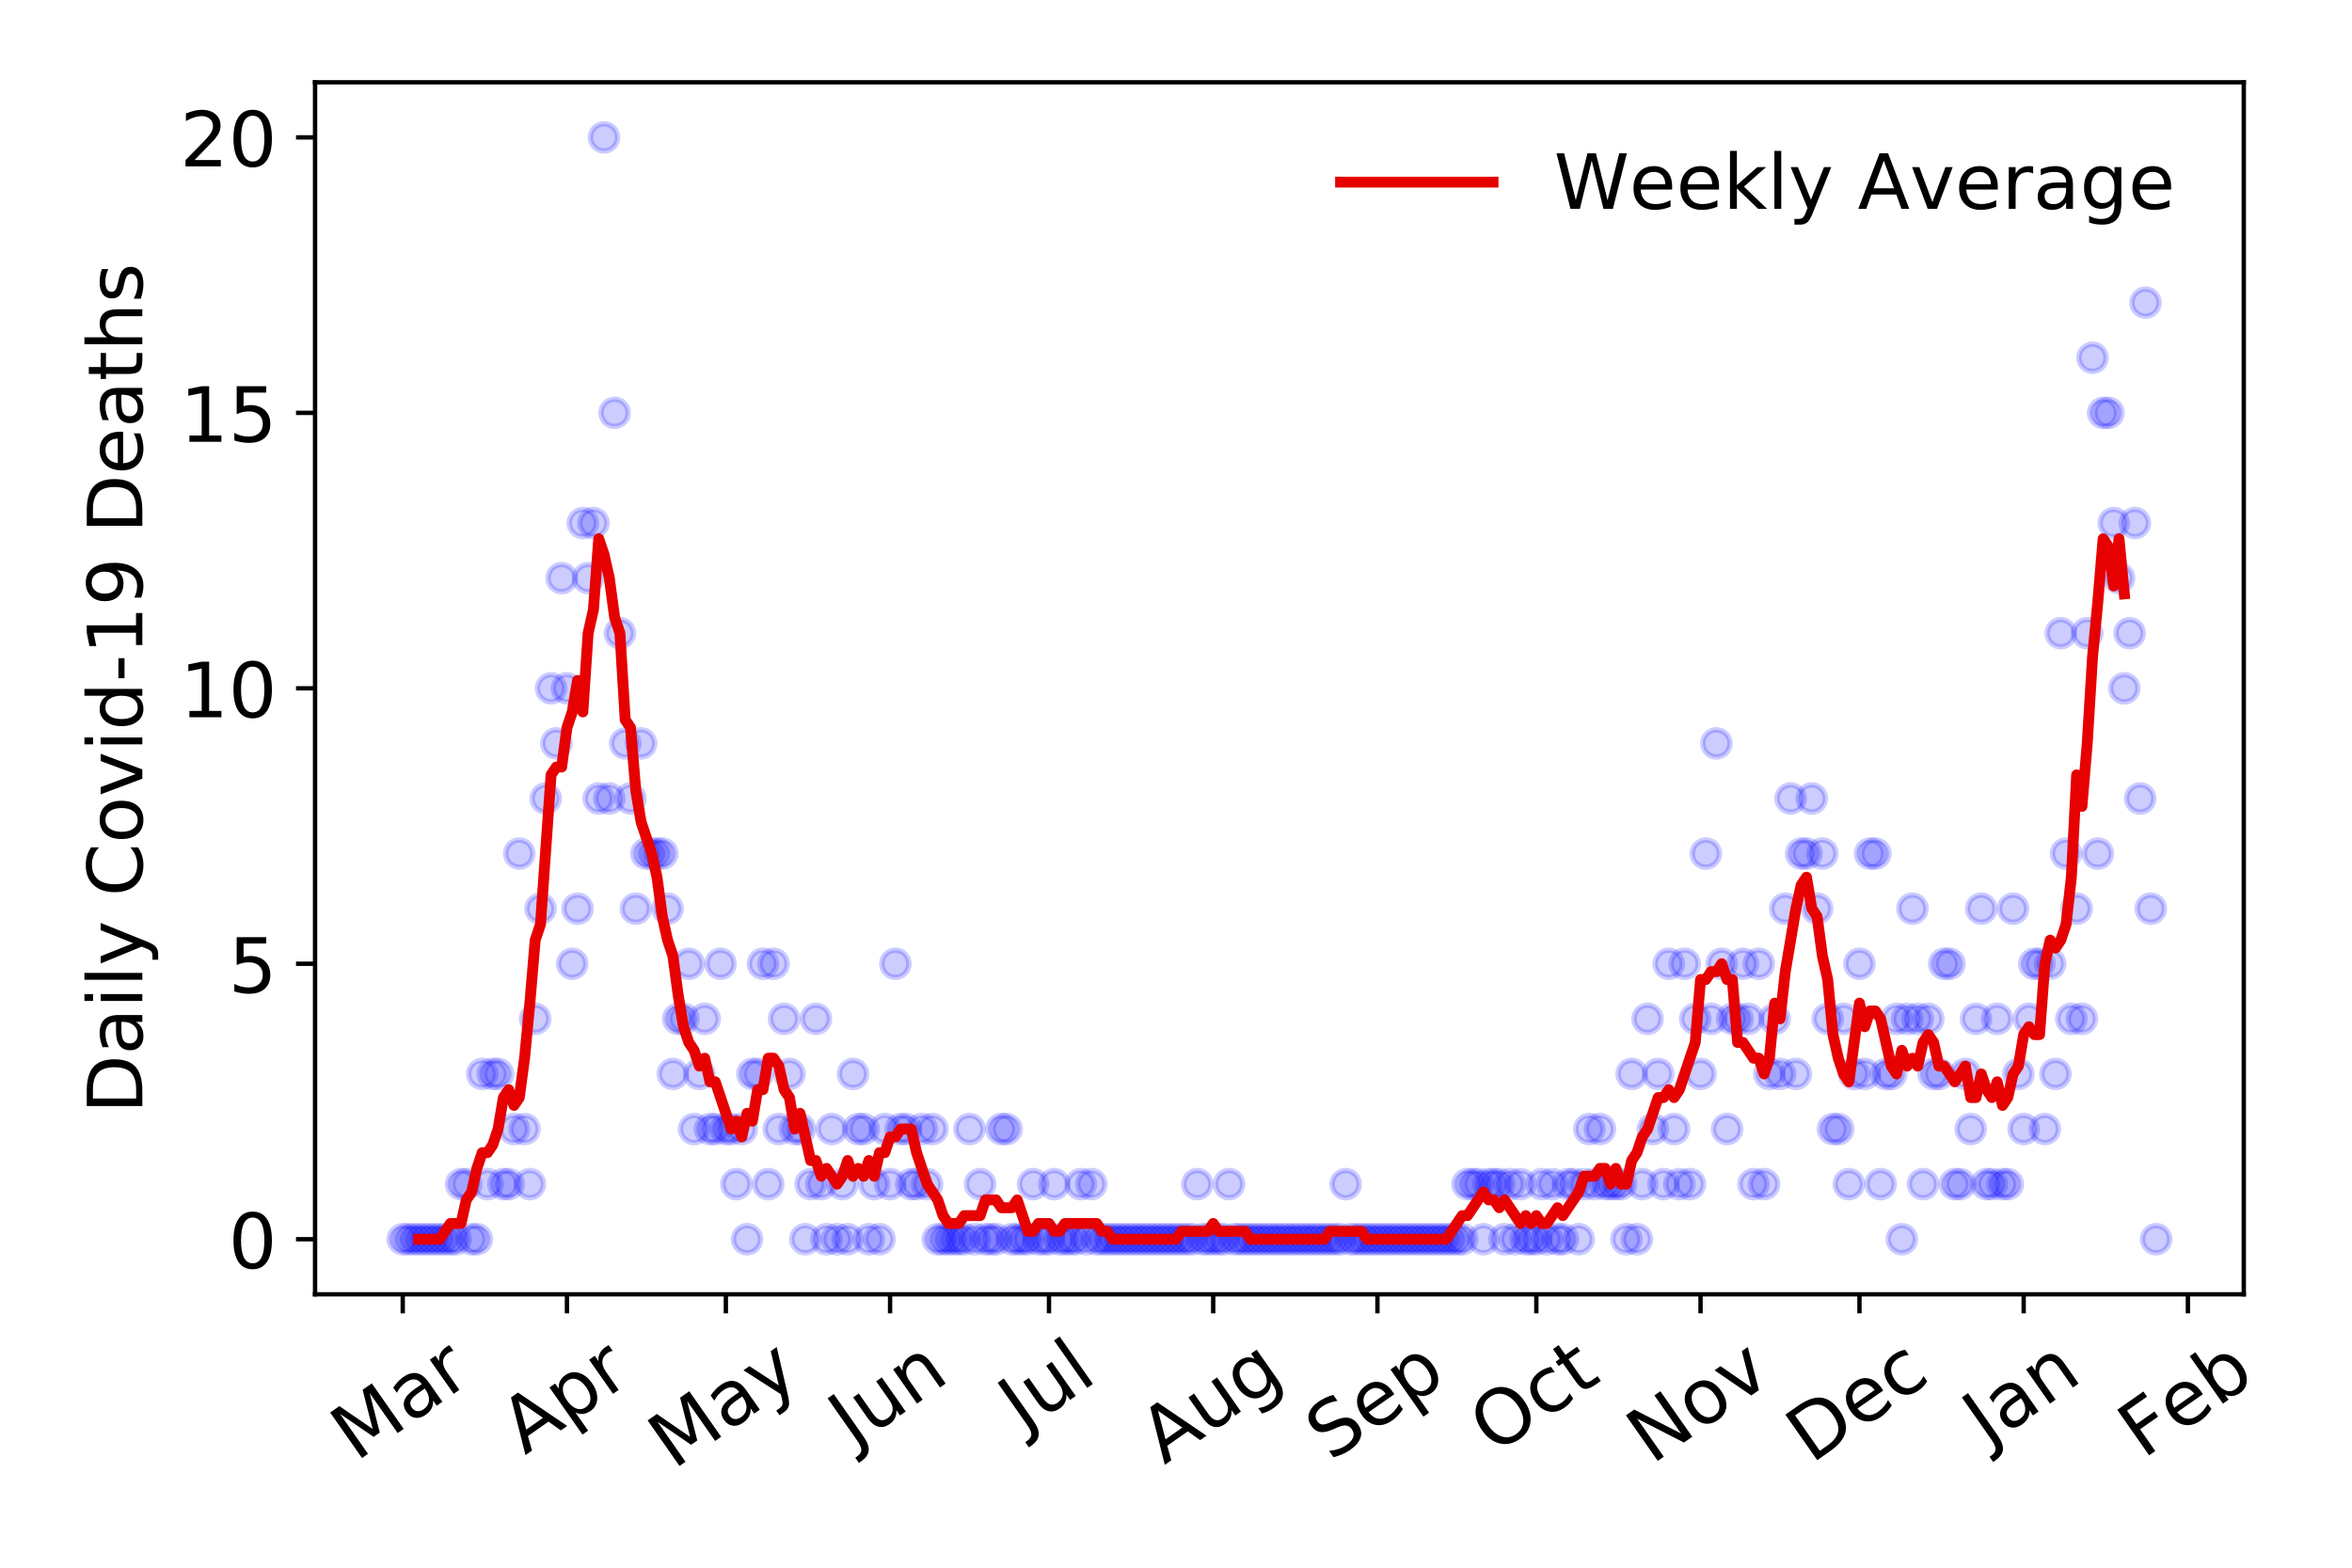 <?xml version="1.0" encoding="utf-8" standalone="no"?>
<!DOCTYPE svg PUBLIC "-//W3C//DTD SVG 1.1//EN"
  "http://www.w3.org/Graphics/SVG/1.1/DTD/svg11.dtd">
<!-- Created with matplotlib (https://matplotlib.org/) -->
<svg height="288pt" version="1.1" viewBox="0 0 432 288" width="432pt" xmlns="http://www.w3.org/2000/svg" xmlns:xlink="http://www.w3.org/1999/xlink">
 <defs>
  <style type="text/css">
*{stroke-linecap:butt;stroke-linejoin:round;}
  </style>
 </defs>
 <g id="figure_1">
  <g id="patch_1">
   <path d="M 0 288 
L 432 288 
L 432 0 
L 0 0 
z
" style="fill:#ffffff;"/>
  </g>
  <g id="axes_1">
   <g id="patch_2">
    <path d="M 57.87 237.778 
L 412.122 237.778 
L 412.122 15.12 
L 57.87 15.12 
z
" style="fill:#ffffff;"/>
   </g>
   <g id="matplotlib.axis_1">
    <g id="xtick_1">
     <g id="line2d_1">
      <defs>
       <path d="M 0 0 
L 0 3.5 
" id="m5835e9f351" style="stroke:#000000;stroke-width:0.8;"/>
      </defs>
      <g>
       <use style="stroke:#000000;stroke-width:0.8;" x="73.972" xlink:href="#m5835e9f351" y="237.778"/>
      </g>
     </g>
     <g id="text_1">
      <!-- Mar -->
      <defs>
       <path d="M 9.812 72.906 
L 24.516 72.906 
L 43.109 23.297 
L 61.812 72.906 
L 76.516 72.906 
L 76.516 0 
L 66.891 0 
L 66.891 64.016 
L 48.094 14.016 
L 38.188 14.016 
L 19.391 64.016 
L 19.391 0 
L 9.812 0 
z
" id="DejaVuSans-77"/>
       <path d="M 34.281 27.484 
Q 23.391 27.484 19.188 25 
Q 14.984 22.516 14.984 16.5 
Q 14.984 11.719 18.141 8.906 
Q 21.297 6.109 26.703 6.109 
Q 34.188 6.109 38.703 11.406 
Q 43.219 16.703 43.219 25.484 
L 43.219 27.484 
z
M 52.203 31.203 
L 52.203 0 
L 43.219 0 
L 43.219 8.297 
Q 40.141 3.328 35.547 0.953 
Q 30.953 -1.422 24.312 -1.422 
Q 15.922 -1.422 10.953 3.297 
Q 6 8.016 6 15.922 
Q 6 25.141 12.172 29.828 
Q 18.359 34.516 30.609 34.516 
L 43.219 34.516 
L 43.219 35.406 
Q 43.219 41.609 39.141 45 
Q 35.062 48.391 27.688 48.391 
Q 23 48.391 18.547 47.266 
Q 14.109 46.141 10.016 43.891 
L 10.016 52.203 
Q 14.938 54.109 19.578 55.047 
Q 24.219 56 28.609 56 
Q 40.484 56 46.344 49.844 
Q 52.203 43.703 52.203 31.203 
z
" id="DejaVuSans-97"/>
       <path d="M 41.109 46.297 
Q 39.594 47.172 37.812 47.578 
Q 36.031 48 33.891 48 
Q 26.266 48 22.188 43.047 
Q 18.109 38.094 18.109 28.812 
L 18.109 0 
L 9.078 0 
L 9.078 54.688 
L 18.109 54.688 
L 18.109 46.188 
Q 20.953 51.172 25.484 53.578 
Q 30.031 56 36.531 56 
Q 37.453 56 38.578 55.875 
Q 39.703 55.766 41.062 55.516 
z
" id="DejaVuSans-114"/>
      </defs>
      <g transform="translate(65.37 268.643)rotate(-35)scale(0.14 -0.14)">
       <use xlink:href="#DejaVuSans-77"/>
       <use x="86.279" xlink:href="#DejaVuSans-97"/>
       <use x="147.559" xlink:href="#DejaVuSans-114"/>
      </g>
     </g>
    </g>
    <g id="xtick_2">
     <g id="line2d_2">
      <g>
       <use style="stroke:#000000;stroke-width:0.8;" x="104.134" xlink:href="#m5835e9f351" y="237.778"/>
      </g>
     </g>
     <g id="text_2">
      <!-- Apr -->
      <defs>
       <path d="M 34.188 63.188 
L 20.797 26.906 
L 47.609 26.906 
z
M 28.609 72.906 
L 39.797 72.906 
L 67.578 0 
L 57.328 0 
L 50.688 18.703 
L 17.828 18.703 
L 11.188 0 
L 0.781 0 
z
" id="DejaVuSans-65"/>
       <path d="M 18.109 8.203 
L 18.109 -20.797 
L 9.078 -20.797 
L 9.078 54.688 
L 18.109 54.688 
L 18.109 46.391 
Q 20.953 51.266 25.266 53.625 
Q 29.594 56 35.594 56 
Q 45.562 56 51.781 48.094 
Q 58.016 40.188 58.016 27.297 
Q 58.016 14.406 51.781 6.484 
Q 45.562 -1.422 35.594 -1.422 
Q 29.594 -1.422 25.266 0.953 
Q 20.953 3.328 18.109 8.203 
z
M 48.688 27.297 
Q 48.688 37.203 44.609 42.844 
Q 40.531 48.484 33.406 48.484 
Q 26.266 48.484 22.188 42.844 
Q 18.109 37.203 18.109 27.297 
Q 18.109 17.391 22.188 11.75 
Q 26.266 6.109 33.406 6.109 
Q 40.531 6.109 44.609 11.75 
Q 48.688 17.391 48.688 27.297 
z
" id="DejaVuSans-112"/>
      </defs>
      <g transform="translate(96.43 267.384)rotate(-35)scale(0.14 -0.14)">
       <use xlink:href="#DejaVuSans-65"/>
       <use x="68.408" xlink:href="#DejaVuSans-112"/>
       <use x="131.885" xlink:href="#DejaVuSans-114"/>
      </g>
     </g>
    </g>
    <g id="xtick_3">
     <g id="line2d_3">
      <g>
       <use style="stroke:#000000;stroke-width:0.8;" x="133.322" xlink:href="#m5835e9f351" y="237.778"/>
      </g>
     </g>
     <g id="text_3">
      <!-- May -->
      <defs>
       <path d="M 32.172 -5.078 
Q 28.375 -14.844 24.75 -17.812 
Q 21.141 -20.797 15.094 -20.797 
L 7.906 -20.797 
L 7.906 -13.281 
L 13.188 -13.281 
Q 16.891 -13.281 18.938 -11.516 
Q 21 -9.766 23.484 -3.219 
L 25.094 0.875 
L 2.984 54.688 
L 12.5 54.688 
L 29.594 11.922 
L 46.688 54.688 
L 56.203 54.688 
z
" id="DejaVuSans-121"/>
      </defs>
      <g transform="translate(123.683 270.094)rotate(-35)scale(0.14 -0.14)">
       <use xlink:href="#DejaVuSans-77"/>
       <use x="86.279" xlink:href="#DejaVuSans-97"/>
       <use x="147.559" xlink:href="#DejaVuSans-121"/>
      </g>
     </g>
    </g>
    <g id="xtick_4">
     <g id="line2d_4">
      <g>
       <use style="stroke:#000000;stroke-width:0.8;" x="163.484" xlink:href="#m5835e9f351" y="237.778"/>
      </g>
     </g>
     <g id="text_4">
      <!-- Jun -->
      <defs>
       <path d="M 9.812 72.906 
L 19.672 72.906 
L 19.672 5.078 
Q 19.672 -8.109 14.672 -14.062 
Q 9.672 -20.016 -1.422 -20.016 
L -5.172 -20.016 
L -5.172 -11.719 
L -2.094 -11.719 
Q 4.438 -11.719 7.125 -8.047 
Q 9.812 -4.391 9.812 5.078 
z
" id="DejaVuSans-74"/>
       <path d="M 8.5 21.578 
L 8.5 54.688 
L 17.484 54.688 
L 17.484 21.922 
Q 17.484 14.156 20.5 10.266 
Q 23.531 6.391 29.594 6.391 
Q 36.859 6.391 41.078 11.031 
Q 45.312 15.672 45.312 23.688 
L 45.312 54.688 
L 54.297 54.688 
L 54.297 0 
L 45.312 0 
L 45.312 8.406 
Q 42.047 3.422 37.719 1 
Q 33.406 -1.422 27.688 -1.422 
Q 18.266 -1.422 13.375 4.438 
Q 8.5 10.297 8.5 21.578 
z
M 31.109 56 
z
" id="DejaVuSans-117"/>
       <path d="M 54.891 33.016 
L 54.891 0 
L 45.906 0 
L 45.906 32.719 
Q 45.906 40.484 42.875 44.328 
Q 39.844 48.188 33.797 48.188 
Q 26.516 48.188 22.312 43.547 
Q 18.109 38.922 18.109 30.906 
L 18.109 0 
L 9.078 0 
L 9.078 54.688 
L 18.109 54.688 
L 18.109 46.188 
Q 21.344 51.125 25.703 53.562 
Q 30.078 56 35.797 56 
Q 45.219 56 50.047 50.172 
Q 54.891 44.344 54.891 33.016 
z
" id="DejaVuSans-110"/>
      </defs>
      <g transform="translate(156.74 266.039)rotate(-35)scale(0.14 -0.14)">
       <use xlink:href="#DejaVuSans-74"/>
       <use x="29.492" xlink:href="#DejaVuSans-117"/>
       <use x="92.871" xlink:href="#DejaVuSans-110"/>
      </g>
     </g>
    </g>
    <g id="xtick_5">
     <g id="line2d_5">
      <g>
       <use style="stroke:#000000;stroke-width:0.8;" x="192.672" xlink:href="#m5835e9f351" y="237.778"/>
      </g>
     </g>
     <g id="text_5">
      <!-- Jul -->
      <defs>
       <path d="M 9.422 75.984 
L 18.406 75.984 
L 18.406 0 
L 9.422 0 
z
" id="DejaVuSans-108"/>
      </defs>
      <g transform="translate(187.97 263.181)rotate(-35)scale(0.14 -0.14)">
       <use xlink:href="#DejaVuSans-74"/>
       <use x="29.492" xlink:href="#DejaVuSans-117"/>
       <use x="92.871" xlink:href="#DejaVuSans-108"/>
      </g>
     </g>
    </g>
    <g id="xtick_6">
     <g id="line2d_6">
      <g>
       <use style="stroke:#000000;stroke-width:0.8;" x="222.834" xlink:href="#m5835e9f351" y="237.778"/>
      </g>
     </g>
     <g id="text_6">
      <!-- Aug -->
      <defs>
       <path d="M 45.406 27.984 
Q 45.406 37.75 41.375 43.109 
Q 37.359 48.484 30.078 48.484 
Q 22.859 48.484 18.828 43.109 
Q 14.797 37.75 14.797 27.984 
Q 14.797 18.266 18.828 12.891 
Q 22.859 7.516 30.078 7.516 
Q 37.359 7.516 41.375 12.891 
Q 45.406 18.266 45.406 27.984 
z
M 54.391 6.781 
Q 54.391 -7.172 48.188 -13.984 
Q 42 -20.797 29.203 -20.797 
Q 24.469 -20.797 20.266 -20.094 
Q 16.062 -19.391 12.109 -17.922 
L 12.109 -9.188 
Q 16.062 -11.328 19.922 -12.344 
Q 23.781 -13.375 27.781 -13.375 
Q 36.625 -13.375 41.016 -8.766 
Q 45.406 -4.156 45.406 5.172 
L 45.406 9.625 
Q 42.625 4.781 38.281 2.391 
Q 33.938 0 27.875 0 
Q 17.828 0 11.672 7.656 
Q 5.516 15.328 5.516 27.984 
Q 5.516 40.672 11.672 48.328 
Q 17.828 56 27.875 56 
Q 33.938 56 38.281 53.609 
Q 42.625 51.219 45.406 46.391 
L 45.406 54.688 
L 54.391 54.688 
z
" id="DejaVuSans-103"/>
      </defs>
      <g transform="translate(213.853 269.172)rotate(-35)scale(0.14 -0.14)">
       <use xlink:href="#DejaVuSans-65"/>
       <use x="68.408" xlink:href="#DejaVuSans-117"/>
       <use x="131.787" xlink:href="#DejaVuSans-103"/>
      </g>
     </g>
    </g>
    <g id="xtick_7">
     <g id="line2d_7">
      <g>
       <use style="stroke:#000000;stroke-width:0.8;" x="252.996" xlink:href="#m5835e9f351" y="237.778"/>
      </g>
     </g>
     <g id="text_7">
      <!-- Sep -->
      <defs>
       <path d="M 53.516 70.516 
L 53.516 60.891 
Q 47.906 63.578 42.922 64.891 
Q 37.938 66.219 33.297 66.219 
Q 25.25 66.219 20.875 63.094 
Q 16.5 59.969 16.5 54.203 
Q 16.5 49.359 19.406 46.891 
Q 22.312 44.438 30.422 42.922 
L 36.375 41.703 
Q 47.406 39.594 52.656 34.297 
Q 57.906 29 57.906 20.125 
Q 57.906 9.516 50.797 4.047 
Q 43.703 -1.422 29.984 -1.422 
Q 24.812 -1.422 18.969 -0.25 
Q 13.141 0.922 6.891 3.219 
L 6.891 13.375 
Q 12.891 10.016 18.656 8.297 
Q 24.422 6.594 29.984 6.594 
Q 38.422 6.594 43.016 9.906 
Q 47.609 13.234 47.609 19.391 
Q 47.609 24.75 44.312 27.781 
Q 41.016 30.812 33.5 32.328 
L 27.484 33.5 
Q 16.453 35.688 11.516 40.375 
Q 6.594 45.062 6.594 53.422 
Q 6.594 63.094 13.406 68.656 
Q 20.219 74.219 32.172 74.219 
Q 37.312 74.219 42.625 73.281 
Q 47.953 72.359 53.516 70.516 
z
" id="DejaVuSans-83"/>
       <path d="M 56.203 29.594 
L 56.203 25.203 
L 14.891 25.203 
Q 15.484 15.922 20.484 11.062 
Q 25.484 6.203 34.422 6.203 
Q 39.594 6.203 44.453 7.469 
Q 49.312 8.734 54.109 11.281 
L 54.109 2.781 
Q 49.266 0.734 44.188 -0.344 
Q 39.109 -1.422 33.891 -1.422 
Q 20.797 -1.422 13.156 6.188 
Q 5.516 13.812 5.516 26.812 
Q 5.516 40.234 12.766 48.109 
Q 20.016 56 32.328 56 
Q 43.359 56 49.781 48.891 
Q 56.203 41.797 56.203 29.594 
z
M 47.219 32.234 
Q 47.125 39.594 43.094 43.984 
Q 39.062 48.391 32.422 48.391 
Q 24.906 48.391 20.391 44.141 
Q 15.875 39.891 15.188 32.172 
z
" id="DejaVuSans-101"/>
      </defs>
      <g transform="translate(244.403 268.629)rotate(-35)scale(0.14 -0.14)">
       <use xlink:href="#DejaVuSans-83"/>
       <use x="63.477" xlink:href="#DejaVuSans-101"/>
       <use x="125" xlink:href="#DejaVuSans-112"/>
      </g>
     </g>
    </g>
    <g id="xtick_8">
     <g id="line2d_8">
      <g>
       <use style="stroke:#000000;stroke-width:0.8;" x="282.184" xlink:href="#m5835e9f351" y="237.778"/>
      </g>
     </g>
     <g id="text_8">
      <!-- Oct -->
      <defs>
       <path d="M 39.406 66.219 
Q 28.656 66.219 22.328 58.203 
Q 16.016 50.203 16.016 36.375 
Q 16.016 22.609 22.328 14.594 
Q 28.656 6.594 39.406 6.594 
Q 50.141 6.594 56.422 14.594 
Q 62.703 22.609 62.703 36.375 
Q 62.703 50.203 56.422 58.203 
Q 50.141 66.219 39.406 66.219 
z
M 39.406 74.219 
Q 54.734 74.219 63.906 63.938 
Q 73.094 53.656 73.094 36.375 
Q 73.094 19.141 63.906 8.859 
Q 54.734 -1.422 39.406 -1.422 
Q 24.031 -1.422 14.812 8.828 
Q 5.609 19.094 5.609 36.375 
Q 5.609 53.656 14.812 63.938 
Q 24.031 74.219 39.406 74.219 
z
" id="DejaVuSans-79"/>
       <path d="M 48.781 52.594 
L 48.781 44.188 
Q 44.969 46.297 41.141 47.344 
Q 37.312 48.391 33.406 48.391 
Q 24.656 48.391 19.812 42.844 
Q 14.984 37.312 14.984 27.297 
Q 14.984 17.281 19.812 11.734 
Q 24.656 6.203 33.406 6.203 
Q 37.312 6.203 41.141 7.25 
Q 44.969 8.297 48.781 10.406 
L 48.781 2.094 
Q 45.016 0.344 40.984 -0.531 
Q 36.969 -1.422 32.422 -1.422 
Q 20.062 -1.422 12.781 6.344 
Q 5.516 14.109 5.516 27.297 
Q 5.516 40.672 12.859 48.328 
Q 20.219 56 33.016 56 
Q 37.156 56 41.109 55.141 
Q 45.062 54.297 48.781 52.594 
z
" id="DejaVuSans-99"/>
       <path d="M 18.312 70.219 
L 18.312 54.688 
L 36.812 54.688 
L 36.812 47.703 
L 18.312 47.703 
L 18.312 18.016 
Q 18.312 11.328 20.141 9.422 
Q 21.969 7.516 27.594 7.516 
L 36.812 7.516 
L 36.812 0 
L 27.594 0 
Q 17.188 0 13.234 3.875 
Q 9.281 7.766 9.281 18.016 
L 9.281 47.703 
L 2.688 47.703 
L 2.688 54.688 
L 9.281 54.688 
L 9.281 70.219 
z
" id="DejaVuSans-116"/>
      </defs>
      <g transform="translate(274.485 267.377)rotate(-35)scale(0.14 -0.14)">
       <use xlink:href="#DejaVuSans-79"/>
       <use x="78.711" xlink:href="#DejaVuSans-99"/>
       <use x="133.691" xlink:href="#DejaVuSans-116"/>
      </g>
     </g>
    </g>
    <g id="xtick_9">
     <g id="line2d_9">
      <g>
       <use style="stroke:#000000;stroke-width:0.8;" x="312.346" xlink:href="#m5835e9f351" y="237.778"/>
      </g>
     </g>
     <g id="text_9">
      <!-- Nov -->
      <defs>
       <path d="M 9.812 72.906 
L 23.094 72.906 
L 55.422 11.922 
L 55.422 72.906 
L 64.984 72.906 
L 64.984 0 
L 51.703 0 
L 19.391 60.984 
L 19.391 0 
L 9.812 0 
z
" id="DejaVuSans-78"/>
       <path d="M 30.609 48.391 
Q 23.391 48.391 19.188 42.75 
Q 14.984 37.109 14.984 27.297 
Q 14.984 17.484 19.156 11.844 
Q 23.344 6.203 30.609 6.203 
Q 37.797 6.203 41.984 11.859 
Q 46.188 17.531 46.188 27.297 
Q 46.188 37.016 41.984 42.703 
Q 37.797 48.391 30.609 48.391 
z
M 30.609 56 
Q 42.328 56 49.016 48.375 
Q 55.719 40.766 55.719 27.297 
Q 55.719 13.875 49.016 6.219 
Q 42.328 -1.422 30.609 -1.422 
Q 18.844 -1.422 12.172 6.219 
Q 5.516 13.875 5.516 27.297 
Q 5.516 40.766 12.172 48.375 
Q 18.844 56 30.609 56 
z
" id="DejaVuSans-111"/>
       <path d="M 2.984 54.688 
L 12.5 54.688 
L 29.594 8.797 
L 46.688 54.688 
L 56.203 54.688 
L 35.688 0 
L 23.484 0 
z
" id="DejaVuSans-118"/>
      </defs>
      <g transform="translate(303.369 269.166)rotate(-35)scale(0.14 -0.14)">
       <use xlink:href="#DejaVuSans-78"/>
       <use x="74.805" xlink:href="#DejaVuSans-111"/>
       <use x="135.986" xlink:href="#DejaVuSans-118"/>
      </g>
     </g>
    </g>
    <g id="xtick_10">
     <g id="line2d_10">
      <g>
       <use style="stroke:#000000;stroke-width:0.8;" x="341.534" xlink:href="#m5835e9f351" y="237.778"/>
      </g>
     </g>
     <g id="text_10">
      <!-- Dec -->
      <defs>
       <path d="M 19.672 64.797 
L 19.672 8.109 
L 31.594 8.109 
Q 46.688 8.109 53.688 14.938 
Q 60.688 21.781 60.688 36.531 
Q 60.688 51.172 53.688 57.984 
Q 46.688 64.797 31.594 64.797 
z
M 9.812 72.906 
L 30.078 72.906 
Q 51.266 72.906 61.172 64.094 
Q 71.094 55.281 71.094 36.531 
Q 71.094 17.672 61.125 8.828 
Q 51.172 0 30.078 0 
L 9.812 0 
z
" id="DejaVuSans-68"/>
      </defs>
      <g transform="translate(332.654 269.032)rotate(-35)scale(0.14 -0.14)">
       <use xlink:href="#DejaVuSans-68"/>
       <use x="77.002" xlink:href="#DejaVuSans-101"/>
       <use x="138.525" xlink:href="#DejaVuSans-99"/>
      </g>
     </g>
    </g>
    <g id="xtick_11">
     <g id="line2d_11">
      <g>
       <use style="stroke:#000000;stroke-width:0.8;" x="371.696" xlink:href="#m5835e9f351" y="237.778"/>
      </g>
     </g>
     <g id="text_11">
      <!-- Jan -->
      <g transform="translate(365.072 265.871)rotate(-35)scale(0.14 -0.14)">
       <use xlink:href="#DejaVuSans-74"/>
       <use x="29.492" xlink:href="#DejaVuSans-97"/>
       <use x="90.771" xlink:href="#DejaVuSans-110"/>
      </g>
     </g>
    </g>
    <g id="xtick_12">
     <g id="line2d_12">
      <g>
       <use style="stroke:#000000;stroke-width:0.8;" x="401.857" xlink:href="#m5835e9f351" y="237.778"/>
      </g>
     </g>
     <g id="text_12">
      <!-- Feb -->
      <defs>
       <path d="M 9.812 72.906 
L 51.703 72.906 
L 51.703 64.594 
L 19.672 64.594 
L 19.672 43.109 
L 48.578 43.109 
L 48.578 34.812 
L 19.672 34.812 
L 19.672 0 
L 9.812 0 
z
" id="DejaVuSans-70"/>
       <path d="M 48.688 27.297 
Q 48.688 37.203 44.609 42.844 
Q 40.531 48.484 33.406 48.484 
Q 26.266 48.484 22.188 42.844 
Q 18.109 37.203 18.109 27.297 
Q 18.109 17.391 22.188 11.75 
Q 26.266 6.109 33.406 6.109 
Q 40.531 6.109 44.609 11.75 
Q 48.688 17.391 48.688 27.297 
z
M 18.109 46.391 
Q 20.953 51.266 25.266 53.625 
Q 29.594 56 35.594 56 
Q 45.562 56 51.781 48.094 
Q 58.016 40.188 58.016 27.297 
Q 58.016 14.406 51.781 6.484 
Q 45.562 -1.422 35.594 -1.422 
Q 29.594 -1.422 25.266 0.953 
Q 20.953 3.328 18.109 8.203 
L 18.109 0 
L 9.078 0 
L 9.078 75.984 
L 18.109 75.984 
z
" id="DejaVuSans-98"/>
      </defs>
      <g transform="translate(393.611 268.143)rotate(-35)scale(0.14 -0.14)">
       <use xlink:href="#DejaVuSans-70"/>
       <use x="57.441" xlink:href="#DejaVuSans-101"/>
       <use x="118.965" xlink:href="#DejaVuSans-98"/>
      </g>
     </g>
    </g>
   </g>
   <g id="matplotlib.axis_2">
    <g id="ytick_1">
     <g id="line2d_13">
      <defs>
       <path d="M 0 0 
L -3.5 0 
" id="mdf7de15b3e" style="stroke:#000000;stroke-width:0.8;"/>
      </defs>
      <g>
       <use style="stroke:#000000;stroke-width:0.8;" x="57.87" xlink:href="#mdf7de15b3e" y="227.657"/>
      </g>
     </g>
     <g id="text_13">
      <!-- 0 -->
      <defs>
       <path d="M 31.781 66.406 
Q 24.172 66.406 20.328 58.906 
Q 16.5 51.422 16.5 36.375 
Q 16.5 21.391 20.328 13.891 
Q 24.172 6.391 31.781 6.391 
Q 39.453 6.391 43.281 13.891 
Q 47.125 21.391 47.125 36.375 
Q 47.125 51.422 43.281 58.906 
Q 39.453 66.406 31.781 66.406 
z
M 31.781 74.219 
Q 44.047 74.219 50.516 64.516 
Q 56.984 54.828 56.984 36.375 
Q 56.984 17.969 50.516 8.266 
Q 44.047 -1.422 31.781 -1.422 
Q 19.531 -1.422 13.062 8.266 
Q 6.594 17.969 6.594 36.375 
Q 6.594 54.828 13.062 64.516 
Q 19.531 74.219 31.781 74.219 
z
" id="DejaVuSans-48"/>
      </defs>
      <g transform="translate(41.962 232.976)scale(0.14 -0.14)">
       <use xlink:href="#DejaVuSans-48"/>
      </g>
     </g>
    </g>
    <g id="ytick_2">
     <g id="line2d_14">
      <g>
       <use style="stroke:#000000;stroke-width:0.8;" x="57.87" xlink:href="#mdf7de15b3e" y="177.053"/>
      </g>
     </g>
     <g id="text_14">
      <!-- 5 -->
      <defs>
       <path d="M 10.797 72.906 
L 49.516 72.906 
L 49.516 64.594 
L 19.828 64.594 
L 19.828 46.734 
Q 21.969 47.469 24.109 47.828 
Q 26.266 48.188 28.422 48.188 
Q 40.625 48.188 47.75 41.5 
Q 54.891 34.812 54.891 23.391 
Q 54.891 11.625 47.562 5.094 
Q 40.234 -1.422 26.906 -1.422 
Q 22.312 -1.422 17.547 -0.641 
Q 12.797 0.141 7.719 1.703 
L 7.719 11.625 
Q 12.109 9.234 16.797 8.062 
Q 21.484 6.891 26.703 6.891 
Q 35.156 6.891 40.078 11.328 
Q 45.016 15.766 45.016 23.391 
Q 45.016 31 40.078 35.438 
Q 35.156 39.891 26.703 39.891 
Q 22.75 39.891 18.812 39.016 
Q 14.891 38.141 10.797 36.281 
z
" id="DejaVuSans-53"/>
      </defs>
      <g transform="translate(41.962 182.372)scale(0.14 -0.14)">
       <use xlink:href="#DejaVuSans-53"/>
      </g>
     </g>
    </g>
    <g id="ytick_3">
     <g id="line2d_15">
      <g>
       <use style="stroke:#000000;stroke-width:0.8;" x="57.87" xlink:href="#mdf7de15b3e" y="126.449"/>
      </g>
     </g>
     <g id="text_15">
      <!-- 10 -->
      <defs>
       <path d="M 12.406 8.297 
L 28.516 8.297 
L 28.516 63.922 
L 10.984 60.406 
L 10.984 69.391 
L 28.422 72.906 
L 38.281 72.906 
L 38.281 8.297 
L 54.391 8.297 
L 54.391 0 
L 12.406 0 
z
" id="DejaVuSans-49"/>
      </defs>
      <g transform="translate(33.055 131.768)scale(0.14 -0.14)">
       <use xlink:href="#DejaVuSans-49"/>
       <use x="63.623" xlink:href="#DejaVuSans-48"/>
      </g>
     </g>
    </g>
    <g id="ytick_4">
     <g id="line2d_16">
      <g>
       <use style="stroke:#000000;stroke-width:0.8;" x="57.87" xlink:href="#mdf7de15b3e" y="75.845"/>
      </g>
     </g>
     <g id="text_16">
      <!-- 15 -->
      <g transform="translate(33.055 81.164)scale(0.14 -0.14)">
       <use xlink:href="#DejaVuSans-49"/>
       <use x="63.623" xlink:href="#DejaVuSans-53"/>
      </g>
     </g>
    </g>
    <g id="ytick_5">
     <g id="line2d_17">
      <g>
       <use style="stroke:#000000;stroke-width:0.8;" x="57.87" xlink:href="#mdf7de15b3e" y="25.241"/>
      </g>
     </g>
     <g id="text_17">
      <!-- 20 -->
      <defs>
       <path d="M 19.188 8.297 
L 53.609 8.297 
L 53.609 0 
L 7.328 0 
L 7.328 8.297 
Q 12.938 14.109 22.625 23.891 
Q 32.328 33.688 34.812 36.531 
Q 39.547 41.844 41.422 45.531 
Q 43.312 49.219 43.312 52.781 
Q 43.312 58.594 39.234 62.25 
Q 35.156 65.922 28.609 65.922 
Q 23.969 65.922 18.812 64.312 
Q 13.672 62.703 7.812 59.422 
L 7.812 69.391 
Q 13.766 71.781 18.938 73 
Q 24.125 74.219 28.422 74.219 
Q 39.75 74.219 46.484 68.547 
Q 53.219 62.891 53.219 53.422 
Q 53.219 48.922 51.531 44.891 
Q 49.859 40.875 45.406 35.406 
Q 44.188 33.984 37.641 27.219 
Q 31.109 20.453 19.188 8.297 
z
" id="DejaVuSans-50"/>
      </defs>
      <g transform="translate(33.055 30.56)scale(0.14 -0.14)">
       <use xlink:href="#DejaVuSans-50"/>
       <use x="63.623" xlink:href="#DejaVuSans-48"/>
      </g>
     </g>
    </g>
    <g id="text_18">
     <!-- Daily Covid-19 Deaths -->
     <defs>
      <path d="M 9.422 54.688 
L 18.406 54.688 
L 18.406 0 
L 9.422 0 
z
M 9.422 75.984 
L 18.406 75.984 
L 18.406 64.594 
L 9.422 64.594 
z
" id="DejaVuSans-105"/>
      <path id="DejaVuSans-32"/>
      <path d="M 64.406 67.281 
L 64.406 56.891 
Q 59.422 61.531 53.781 63.812 
Q 48.141 66.109 41.797 66.109 
Q 29.297 66.109 22.656 58.469 
Q 16.016 50.828 16.016 36.375 
Q 16.016 21.969 22.656 14.328 
Q 29.297 6.688 41.797 6.688 
Q 48.141 6.688 53.781 8.984 
Q 59.422 11.281 64.406 15.922 
L 64.406 5.609 
Q 59.234 2.094 53.438 0.328 
Q 47.656 -1.422 41.219 -1.422 
Q 24.656 -1.422 15.125 8.703 
Q 5.609 18.844 5.609 36.375 
Q 5.609 53.953 15.125 64.078 
Q 24.656 74.219 41.219 74.219 
Q 47.75 74.219 53.531 72.484 
Q 59.328 70.75 64.406 67.281 
z
" id="DejaVuSans-67"/>
      <path d="M 45.406 46.391 
L 45.406 75.984 
L 54.391 75.984 
L 54.391 0 
L 45.406 0 
L 45.406 8.203 
Q 42.578 3.328 38.25 0.953 
Q 33.938 -1.422 27.875 -1.422 
Q 17.969 -1.422 11.734 6.484 
Q 5.516 14.406 5.516 27.297 
Q 5.516 40.188 11.734 48.094 
Q 17.969 56 27.875 56 
Q 33.938 56 38.25 53.625 
Q 42.578 51.266 45.406 46.391 
z
M 14.797 27.297 
Q 14.797 17.391 18.875 11.75 
Q 22.953 6.109 30.078 6.109 
Q 37.203 6.109 41.297 11.75 
Q 45.406 17.391 45.406 27.297 
Q 45.406 37.203 41.297 42.844 
Q 37.203 48.484 30.078 48.484 
Q 22.953 48.484 18.875 42.844 
Q 14.797 37.203 14.797 27.297 
z
" id="DejaVuSans-100"/>
      <path d="M 4.891 31.391 
L 31.203 31.391 
L 31.203 23.391 
L 4.891 23.391 
z
" id="DejaVuSans-45"/>
      <path d="M 10.984 1.516 
L 10.984 10.5 
Q 14.703 8.734 18.5 7.812 
Q 22.312 6.891 25.984 6.891 
Q 35.75 6.891 40.891 13.453 
Q 46.047 20.016 46.781 33.406 
Q 43.953 29.203 39.594 26.953 
Q 35.25 24.703 29.984 24.703 
Q 19.047 24.703 12.672 31.312 
Q 6.297 37.938 6.297 49.422 
Q 6.297 60.641 12.938 67.422 
Q 19.578 74.219 30.609 74.219 
Q 43.266 74.219 49.922 64.516 
Q 56.594 54.828 56.594 36.375 
Q 56.594 19.141 48.406 8.859 
Q 40.234 -1.422 26.422 -1.422 
Q 22.703 -1.422 18.891 -0.688 
Q 15.094 0.047 10.984 1.516 
z
M 30.609 32.422 
Q 37.25 32.422 41.125 36.953 
Q 45.016 41.5 45.016 49.422 
Q 45.016 57.281 41.125 61.844 
Q 37.25 66.406 30.609 66.406 
Q 23.969 66.406 20.094 61.844 
Q 16.219 57.281 16.219 49.422 
Q 16.219 41.5 20.094 36.953 
Q 23.969 32.422 30.609 32.422 
z
" id="DejaVuSans-57"/>
      <path d="M 54.891 33.016 
L 54.891 0 
L 45.906 0 
L 45.906 32.719 
Q 45.906 40.484 42.875 44.328 
Q 39.844 48.188 33.797 48.188 
Q 26.516 48.188 22.312 43.547 
Q 18.109 38.922 18.109 30.906 
L 18.109 0 
L 9.078 0 
L 9.078 75.984 
L 18.109 75.984 
L 18.109 46.188 
Q 21.344 51.125 25.703 53.562 
Q 30.078 56 35.797 56 
Q 45.219 56 50.047 50.172 
Q 54.891 44.344 54.891 33.016 
z
" id="DejaVuSans-104"/>
      <path d="M 44.281 53.078 
L 44.281 44.578 
Q 40.484 46.531 36.375 47.5 
Q 32.281 48.484 27.875 48.484 
Q 21.188 48.484 17.844 46.438 
Q 14.5 44.391 14.5 40.281 
Q 14.5 37.156 16.891 35.375 
Q 19.281 33.594 26.516 31.984 
L 29.594 31.297 
Q 39.156 29.25 43.188 25.516 
Q 47.219 21.781 47.219 15.094 
Q 47.219 7.469 41.188 3.016 
Q 35.156 -1.422 24.609 -1.422 
Q 20.219 -1.422 15.453 -0.562 
Q 10.688 0.297 5.422 2 
L 5.422 11.281 
Q 10.406 8.688 15.234 7.391 
Q 20.062 6.109 24.812 6.109 
Q 31.156 6.109 34.562 8.281 
Q 37.984 10.453 37.984 14.406 
Q 37.984 18.062 35.516 20.016 
Q 33.062 21.969 24.703 23.781 
L 21.578 24.516 
Q 13.234 26.266 9.516 29.906 
Q 5.812 33.547 5.812 39.891 
Q 5.812 47.609 11.281 51.797 
Q 16.75 56 26.812 56 
Q 31.781 56 36.172 55.266 
Q 40.578 54.547 44.281 53.078 
z
" id="DejaVuSans-115"/>
     </defs>
     <g transform="translate(26.143 204.56)rotate(-90)scale(0.14 -0.14)">
      <use xlink:href="#DejaVuSans-68"/>
      <use x="77.002" xlink:href="#DejaVuSans-97"/>
      <use x="138.281" xlink:href="#DejaVuSans-105"/>
      <use x="166.064" xlink:href="#DejaVuSans-108"/>
      <use x="193.848" xlink:href="#DejaVuSans-121"/>
      <use x="253.027" xlink:href="#DejaVuSans-32"/>
      <use x="284.814" xlink:href="#DejaVuSans-67"/>
      <use x="354.639" xlink:href="#DejaVuSans-111"/>
      <use x="415.82" xlink:href="#DejaVuSans-118"/>
      <use x="475" xlink:href="#DejaVuSans-105"/>
      <use x="502.783" xlink:href="#DejaVuSans-100"/>
      <use x="566.26" xlink:href="#DejaVuSans-45"/>
      <use x="602.344" xlink:href="#DejaVuSans-49"/>
      <use x="665.967" xlink:href="#DejaVuSans-57"/>
      <use x="729.59" xlink:href="#DejaVuSans-32"/>
      <use x="761.377" xlink:href="#DejaVuSans-68"/>
      <use x="838.379" xlink:href="#DejaVuSans-101"/>
      <use x="899.902" xlink:href="#DejaVuSans-97"/>
      <use x="961.182" xlink:href="#DejaVuSans-116"/>
      <use x="1000.391" xlink:href="#DejaVuSans-104"/>
      <use x="1063.77" xlink:href="#DejaVuSans-115"/>
     </g>
    </g>
   </g>
   <g id="line2d_18">
    <defs>
     <path d="M 0 2.5 
C 0.663 2.5 1.299 2.237 1.768 1.768 
C 2.237 1.299 2.5 0.663 2.5 0 
C 2.5 -0.663 2.237 -1.299 1.768 -1.768 
C 1.299 -2.237 0.663 -2.5 0 -2.5 
C -0.663 -2.5 -1.299 -2.237 -1.768 -1.768 
C -2.237 -1.299 -2.5 -0.663 -2.5 0 
C -2.5 0.663 -2.237 1.299 -1.768 1.768 
C -1.299 2.237 -0.663 2.5 0 2.5 
z
" id="mf7a912522a" style="stroke:#0000ff;stroke-opacity:0.2;"/>
    </defs>
    <g clip-path="url(#p27d7c17179)">
     <use style="fill:#0000ff;fill-opacity:0.2;stroke:#0000ff;stroke-opacity:0.2;" x="73.972" xlink:href="#mf7a912522a" y="227.657"/>
     <use style="fill:#0000ff;fill-opacity:0.2;stroke:#0000ff;stroke-opacity:0.2;" x="74.945" xlink:href="#mf7a912522a" y="227.657"/>
     <use style="fill:#0000ff;fill-opacity:0.2;stroke:#0000ff;stroke-opacity:0.2;" x="75.918" xlink:href="#mf7a912522a" y="227.657"/>
     <use style="fill:#0000ff;fill-opacity:0.2;stroke:#0000ff;stroke-opacity:0.2;" x="76.891" xlink:href="#mf7a912522a" y="227.657"/>
     <use style="fill:#0000ff;fill-opacity:0.2;stroke:#0000ff;stroke-opacity:0.2;" x="77.864" xlink:href="#mf7a912522a" y="227.657"/>
     <use style="fill:#0000ff;fill-opacity:0.2;stroke:#0000ff;stroke-opacity:0.2;" x="78.837" xlink:href="#mf7a912522a" y="227.657"/>
     <use style="fill:#0000ff;fill-opacity:0.2;stroke:#0000ff;stroke-opacity:0.2;" x="79.81" xlink:href="#mf7a912522a" y="227.657"/>
     <use style="fill:#0000ff;fill-opacity:0.2;stroke:#0000ff;stroke-opacity:0.2;" x="80.783" xlink:href="#mf7a912522a" y="227.657"/>
     <use style="fill:#0000ff;fill-opacity:0.2;stroke:#0000ff;stroke-opacity:0.2;" x="81.756" xlink:href="#mf7a912522a" y="227.657"/>
     <use style="fill:#0000ff;fill-opacity:0.2;stroke:#0000ff;stroke-opacity:0.2;" x="82.729" xlink:href="#mf7a912522a" y="227.657"/>
     <use style="fill:#0000ff;fill-opacity:0.2;stroke:#0000ff;stroke-opacity:0.2;" x="83.702" xlink:href="#mf7a912522a" y="227.657"/>
     <use style="fill:#0000ff;fill-opacity:0.2;stroke:#0000ff;stroke-opacity:0.2;" x="84.675" xlink:href="#mf7a912522a" y="217.537"/>
     <use style="fill:#0000ff;fill-opacity:0.2;stroke:#0000ff;stroke-opacity:0.2;" x="85.648" xlink:href="#mf7a912522a" y="217.537"/>
     <use style="fill:#0000ff;fill-opacity:0.2;stroke:#0000ff;stroke-opacity:0.2;" x="86.621" xlink:href="#mf7a912522a" y="227.657"/>
     <use style="fill:#0000ff;fill-opacity:0.2;stroke:#0000ff;stroke-opacity:0.2;" x="87.594" xlink:href="#mf7a912522a" y="227.657"/>
     <use style="fill:#0000ff;fill-opacity:0.2;stroke:#0000ff;stroke-opacity:0.2;" x="88.567" xlink:href="#mf7a912522a" y="197.295"/>
     <use style="fill:#0000ff;fill-opacity:0.2;stroke:#0000ff;stroke-opacity:0.2;" x="89.54" xlink:href="#mf7a912522a" y="217.537"/>
     <use style="fill:#0000ff;fill-opacity:0.2;stroke:#0000ff;stroke-opacity:0.2;" x="90.513" xlink:href="#mf7a912522a" y="197.295"/>
     <use style="fill:#0000ff;fill-opacity:0.2;stroke:#0000ff;stroke-opacity:0.2;" x="91.485" xlink:href="#mf7a912522a" y="197.295"/>
     <use style="fill:#0000ff;fill-opacity:0.2;stroke:#0000ff;stroke-opacity:0.2;" x="92.458" xlink:href="#mf7a912522a" y="217.537"/>
     <use style="fill:#0000ff;fill-opacity:0.2;stroke:#0000ff;stroke-opacity:0.2;" x="93.431" xlink:href="#mf7a912522a" y="217.537"/>
     <use style="fill:#0000ff;fill-opacity:0.2;stroke:#0000ff;stroke-opacity:0.2;" x="94.404" xlink:href="#mf7a912522a" y="207.416"/>
     <use style="fill:#0000ff;fill-opacity:0.2;stroke:#0000ff;stroke-opacity:0.2;" x="95.377" xlink:href="#mf7a912522a" y="156.812"/>
     <use style="fill:#0000ff;fill-opacity:0.2;stroke:#0000ff;stroke-opacity:0.2;" x="96.35" xlink:href="#mf7a912522a" y="207.416"/>
     <use style="fill:#0000ff;fill-opacity:0.2;stroke:#0000ff;stroke-opacity:0.2;" x="97.323" xlink:href="#mf7a912522a" y="217.537"/>
     <use style="fill:#0000ff;fill-opacity:0.2;stroke:#0000ff;stroke-opacity:0.2;" x="98.296" xlink:href="#mf7a912522a" y="187.174"/>
     <use style="fill:#0000ff;fill-opacity:0.2;stroke:#0000ff;stroke-opacity:0.2;" x="99.269" xlink:href="#mf7a912522a" y="166.932"/>
     <use style="fill:#0000ff;fill-opacity:0.2;stroke:#0000ff;stroke-opacity:0.2;" x="100.242" xlink:href="#mf7a912522a" y="146.691"/>
     <use style="fill:#0000ff;fill-opacity:0.2;stroke:#0000ff;stroke-opacity:0.2;" x="101.215" xlink:href="#mf7a912522a" y="126.449"/>
     <use style="fill:#0000ff;fill-opacity:0.2;stroke:#0000ff;stroke-opacity:0.2;" x="102.188" xlink:href="#mf7a912522a" y="136.57"/>
     <use style="fill:#0000ff;fill-opacity:0.2;stroke:#0000ff;stroke-opacity:0.2;" x="103.161" xlink:href="#mf7a912522a" y="106.207"/>
     <use style="fill:#0000ff;fill-opacity:0.2;stroke:#0000ff;stroke-opacity:0.2;" x="104.134" xlink:href="#mf7a912522a" y="126.449"/>
     <use style="fill:#0000ff;fill-opacity:0.2;stroke:#0000ff;stroke-opacity:0.2;" x="105.107" xlink:href="#mf7a912522a" y="177.053"/>
     <use style="fill:#0000ff;fill-opacity:0.2;stroke:#0000ff;stroke-opacity:0.2;" x="106.08" xlink:href="#mf7a912522a" y="166.932"/>
     <use style="fill:#0000ff;fill-opacity:0.2;stroke:#0000ff;stroke-opacity:0.2;" x="107.053" xlink:href="#mf7a912522a" y="96.087"/>
     <use style="fill:#0000ff;fill-opacity:0.2;stroke:#0000ff;stroke-opacity:0.2;" x="108.026" xlink:href="#mf7a912522a" y="106.207"/>
     <use style="fill:#0000ff;fill-opacity:0.2;stroke:#0000ff;stroke-opacity:0.2;" x="108.999" xlink:href="#mf7a912522a" y="96.087"/>
     <use style="fill:#0000ff;fill-opacity:0.2;stroke:#0000ff;stroke-opacity:0.2;" x="109.972" xlink:href="#mf7a912522a" y="146.691"/>
     <use style="fill:#0000ff;fill-opacity:0.2;stroke:#0000ff;stroke-opacity:0.2;" x="110.945" xlink:href="#mf7a912522a" y="25.241"/>
     <use style="fill:#0000ff;fill-opacity:0.2;stroke:#0000ff;stroke-opacity:0.2;" x="111.917" xlink:href="#mf7a912522a" y="146.691"/>
     <use style="fill:#0000ff;fill-opacity:0.2;stroke:#0000ff;stroke-opacity:0.2;" x="112.89" xlink:href="#mf7a912522a" y="75.845"/>
     <use style="fill:#0000ff;fill-opacity:0.2;stroke:#0000ff;stroke-opacity:0.2;" x="113.863" xlink:href="#mf7a912522a" y="116.328"/>
     <use style="fill:#0000ff;fill-opacity:0.2;stroke:#0000ff;stroke-opacity:0.2;" x="114.836" xlink:href="#mf7a912522a" y="136.57"/>
     <use style="fill:#0000ff;fill-opacity:0.2;stroke:#0000ff;stroke-opacity:0.2;" x="115.809" xlink:href="#mf7a912522a" y="146.691"/>
     <use style="fill:#0000ff;fill-opacity:0.2;stroke:#0000ff;stroke-opacity:0.2;" x="116.782" xlink:href="#mf7a912522a" y="166.932"/>
     <use style="fill:#0000ff;fill-opacity:0.2;stroke:#0000ff;stroke-opacity:0.2;" x="117.755" xlink:href="#mf7a912522a" y="136.57"/>
     <use style="fill:#0000ff;fill-opacity:0.2;stroke:#0000ff;stroke-opacity:0.2;" x="118.728" xlink:href="#mf7a912522a" y="156.812"/>
     <use style="fill:#0000ff;fill-opacity:0.2;stroke:#0000ff;stroke-opacity:0.2;" x="119.701" xlink:href="#mf7a912522a" y="156.812"/>
     <use style="fill:#0000ff;fill-opacity:0.2;stroke:#0000ff;stroke-opacity:0.2;" x="120.674" xlink:href="#mf7a912522a" y="156.812"/>
     <use style="fill:#0000ff;fill-opacity:0.2;stroke:#0000ff;stroke-opacity:0.2;" x="121.647" xlink:href="#mf7a912522a" y="156.812"/>
     <use style="fill:#0000ff;fill-opacity:0.2;stroke:#0000ff;stroke-opacity:0.2;" x="122.62" xlink:href="#mf7a912522a" y="166.932"/>
     <use style="fill:#0000ff;fill-opacity:0.2;stroke:#0000ff;stroke-opacity:0.2;" x="123.593" xlink:href="#mf7a912522a" y="197.295"/>
     <use style="fill:#0000ff;fill-opacity:0.2;stroke:#0000ff;stroke-opacity:0.2;" x="124.566" xlink:href="#mf7a912522a" y="187.174"/>
     <use style="fill:#0000ff;fill-opacity:0.2;stroke:#0000ff;stroke-opacity:0.2;" x="125.539" xlink:href="#mf7a912522a" y="187.174"/>
     <use style="fill:#0000ff;fill-opacity:0.2;stroke:#0000ff;stroke-opacity:0.2;" x="126.512" xlink:href="#mf7a912522a" y="177.053"/>
     <use style="fill:#0000ff;fill-opacity:0.2;stroke:#0000ff;stroke-opacity:0.2;" x="127.485" xlink:href="#mf7a912522a" y="207.416"/>
     <use style="fill:#0000ff;fill-opacity:0.2;stroke:#0000ff;stroke-opacity:0.2;" x="128.458" xlink:href="#mf7a912522a" y="197.295"/>
     <use style="fill:#0000ff;fill-opacity:0.2;stroke:#0000ff;stroke-opacity:0.2;" x="129.431" xlink:href="#mf7a912522a" y="187.174"/>
     <use style="fill:#0000ff;fill-opacity:0.2;stroke:#0000ff;stroke-opacity:0.2;" x="130.404" xlink:href="#mf7a912522a" y="207.416"/>
     <use style="fill:#0000ff;fill-opacity:0.2;stroke:#0000ff;stroke-opacity:0.2;" x="131.377" xlink:href="#mf7a912522a" y="207.416"/>
     <use style="fill:#0000ff;fill-opacity:0.2;stroke:#0000ff;stroke-opacity:0.2;" x="132.349" xlink:href="#mf7a912522a" y="177.053"/>
     <use style="fill:#0000ff;fill-opacity:0.2;stroke:#0000ff;stroke-opacity:0.2;" x="133.322" xlink:href="#mf7a912522a" y="207.416"/>
     <use style="fill:#0000ff;fill-opacity:0.2;stroke:#0000ff;stroke-opacity:0.2;" x="134.295" xlink:href="#mf7a912522a" y="207.416"/>
     <use style="fill:#0000ff;fill-opacity:0.2;stroke:#0000ff;stroke-opacity:0.2;" x="135.268" xlink:href="#mf7a912522a" y="217.537"/>
     <use style="fill:#0000ff;fill-opacity:0.2;stroke:#0000ff;stroke-opacity:0.2;" x="136.241" xlink:href="#mf7a912522a" y="207.416"/>
     <use style="fill:#0000ff;fill-opacity:0.2;stroke:#0000ff;stroke-opacity:0.2;" x="137.214" xlink:href="#mf7a912522a" y="227.657"/>
     <use style="fill:#0000ff;fill-opacity:0.2;stroke:#0000ff;stroke-opacity:0.2;" x="138.187" xlink:href="#mf7a912522a" y="197.295"/>
     <use style="fill:#0000ff;fill-opacity:0.2;stroke:#0000ff;stroke-opacity:0.2;" x="139.16" xlink:href="#mf7a912522a" y="197.295"/>
     <use style="fill:#0000ff;fill-opacity:0.2;stroke:#0000ff;stroke-opacity:0.2;" x="140.133" xlink:href="#mf7a912522a" y="177.053"/>
     <use style="fill:#0000ff;fill-opacity:0.2;stroke:#0000ff;stroke-opacity:0.2;" x="141.106" xlink:href="#mf7a912522a" y="217.537"/>
     <use style="fill:#0000ff;fill-opacity:0.2;stroke:#0000ff;stroke-opacity:0.2;" x="142.079" xlink:href="#mf7a912522a" y="177.053"/>
     <use style="fill:#0000ff;fill-opacity:0.2;stroke:#0000ff;stroke-opacity:0.2;" x="143.052" xlink:href="#mf7a912522a" y="207.416"/>
     <use style="fill:#0000ff;fill-opacity:0.2;stroke:#0000ff;stroke-opacity:0.2;" x="144.025" xlink:href="#mf7a912522a" y="187.174"/>
     <use style="fill:#0000ff;fill-opacity:0.2;stroke:#0000ff;stroke-opacity:0.2;" x="144.998" xlink:href="#mf7a912522a" y="197.295"/>
     <use style="fill:#0000ff;fill-opacity:0.2;stroke:#0000ff;stroke-opacity:0.2;" x="145.971" xlink:href="#mf7a912522a" y="207.416"/>
     <use style="fill:#0000ff;fill-opacity:0.2;stroke:#0000ff;stroke-opacity:0.2;" x="146.944" xlink:href="#mf7a912522a" y="207.416"/>
     <use style="fill:#0000ff;fill-opacity:0.2;stroke:#0000ff;stroke-opacity:0.2;" x="147.917" xlink:href="#mf7a912522a" y="227.657"/>
     <use style="fill:#0000ff;fill-opacity:0.2;stroke:#0000ff;stroke-opacity:0.2;" x="148.89" xlink:href="#mf7a912522a" y="217.537"/>
     <use style="fill:#0000ff;fill-opacity:0.2;stroke:#0000ff;stroke-opacity:0.2;" x="149.863" xlink:href="#mf7a912522a" y="187.174"/>
     <use style="fill:#0000ff;fill-opacity:0.2;stroke:#0000ff;stroke-opacity:0.2;" x="150.836" xlink:href="#mf7a912522a" y="217.537"/>
     <use style="fill:#0000ff;fill-opacity:0.2;stroke:#0000ff;stroke-opacity:0.2;" x="151.809" xlink:href="#mf7a912522a" y="227.657"/>
     <use style="fill:#0000ff;fill-opacity:0.2;stroke:#0000ff;stroke-opacity:0.2;" x="152.781" xlink:href="#mf7a912522a" y="207.416"/>
     <use style="fill:#0000ff;fill-opacity:0.2;stroke:#0000ff;stroke-opacity:0.2;" x="153.754" xlink:href="#mf7a912522a" y="227.657"/>
     <use style="fill:#0000ff;fill-opacity:0.2;stroke:#0000ff;stroke-opacity:0.2;" x="154.727" xlink:href="#mf7a912522a" y="217.537"/>
     <use style="fill:#0000ff;fill-opacity:0.2;stroke:#0000ff;stroke-opacity:0.2;" x="155.7" xlink:href="#mf7a912522a" y="227.657"/>
     <use style="fill:#0000ff;fill-opacity:0.2;stroke:#0000ff;stroke-opacity:0.2;" x="156.673" xlink:href="#mf7a912522a" y="197.295"/>
     <use style="fill:#0000ff;fill-opacity:0.2;stroke:#0000ff;stroke-opacity:0.2;" x="157.646" xlink:href="#mf7a912522a" y="207.416"/>
     <use style="fill:#0000ff;fill-opacity:0.2;stroke:#0000ff;stroke-opacity:0.2;" x="158.619" xlink:href="#mf7a912522a" y="207.416"/>
     <use style="fill:#0000ff;fill-opacity:0.2;stroke:#0000ff;stroke-opacity:0.2;" x="159.592" xlink:href="#mf7a912522a" y="227.657"/>
     <use style="fill:#0000ff;fill-opacity:0.2;stroke:#0000ff;stroke-opacity:0.2;" x="160.565" xlink:href="#mf7a912522a" y="217.537"/>
     <use style="fill:#0000ff;fill-opacity:0.2;stroke:#0000ff;stroke-opacity:0.2;" x="161.538" xlink:href="#mf7a912522a" y="227.657"/>
     <use style="fill:#0000ff;fill-opacity:0.2;stroke:#0000ff;stroke-opacity:0.2;" x="162.511" xlink:href="#mf7a912522a" y="207.416"/>
     <use style="fill:#0000ff;fill-opacity:0.2;stroke:#0000ff;stroke-opacity:0.2;" x="163.484" xlink:href="#mf7a912522a" y="217.537"/>
     <use style="fill:#0000ff;fill-opacity:0.2;stroke:#0000ff;stroke-opacity:0.2;" x="164.457" xlink:href="#mf7a912522a" y="177.053"/>
     <use style="fill:#0000ff;fill-opacity:0.2;stroke:#0000ff;stroke-opacity:0.2;" x="165.43" xlink:href="#mf7a912522a" y="207.416"/>
     <use style="fill:#0000ff;fill-opacity:0.2;stroke:#0000ff;stroke-opacity:0.2;" x="166.403" xlink:href="#mf7a912522a" y="207.416"/>
     <use style="fill:#0000ff;fill-opacity:0.2;stroke:#0000ff;stroke-opacity:0.2;" x="167.376" xlink:href="#mf7a912522a" y="217.537"/>
     <use style="fill:#0000ff;fill-opacity:0.2;stroke:#0000ff;stroke-opacity:0.2;" x="168.349" xlink:href="#mf7a912522a" y="217.537"/>
     <use style="fill:#0000ff;fill-opacity:0.2;stroke:#0000ff;stroke-opacity:0.2;" x="169.322" xlink:href="#mf7a912522a" y="207.416"/>
     <use style="fill:#0000ff;fill-opacity:0.2;stroke:#0000ff;stroke-opacity:0.2;" x="170.295" xlink:href="#mf7a912522a" y="217.537"/>
     <use style="fill:#0000ff;fill-opacity:0.2;stroke:#0000ff;stroke-opacity:0.2;" x="171.268" xlink:href="#mf7a912522a" y="207.416"/>
     <use style="fill:#0000ff;fill-opacity:0.2;stroke:#0000ff;stroke-opacity:0.2;" x="172.24" xlink:href="#mf7a912522a" y="227.657"/>
     <use style="fill:#0000ff;fill-opacity:0.2;stroke:#0000ff;stroke-opacity:0.2;" x="173.213" xlink:href="#mf7a912522a" y="227.657"/>
     <use style="fill:#0000ff;fill-opacity:0.2;stroke:#0000ff;stroke-opacity:0.2;" x="174.186" xlink:href="#mf7a912522a" y="227.657"/>
     <use style="fill:#0000ff;fill-opacity:0.2;stroke:#0000ff;stroke-opacity:0.2;" x="175.159" xlink:href="#mf7a912522a" y="227.657"/>
     <use style="fill:#0000ff;fill-opacity:0.2;stroke:#0000ff;stroke-opacity:0.2;" x="176.132" xlink:href="#mf7a912522a" y="227.657"/>
     <use style="fill:#0000ff;fill-opacity:0.2;stroke:#0000ff;stroke-opacity:0.2;" x="177.105" xlink:href="#mf7a912522a" y="227.657"/>
     <use style="fill:#0000ff;fill-opacity:0.2;stroke:#0000ff;stroke-opacity:0.2;" x="178.078" xlink:href="#mf7a912522a" y="207.416"/>
     <use style="fill:#0000ff;fill-opacity:0.2;stroke:#0000ff;stroke-opacity:0.2;" x="179.051" xlink:href="#mf7a912522a" y="227.657"/>
     <use style="fill:#0000ff;fill-opacity:0.2;stroke:#0000ff;stroke-opacity:0.2;" x="180.024" xlink:href="#mf7a912522a" y="217.537"/>
     <use style="fill:#0000ff;fill-opacity:0.2;stroke:#0000ff;stroke-opacity:0.2;" x="180.997" xlink:href="#mf7a912522a" y="227.657"/>
     <use style="fill:#0000ff;fill-opacity:0.2;stroke:#0000ff;stroke-opacity:0.2;" x="181.97" xlink:href="#mf7a912522a" y="227.657"/>
     <use style="fill:#0000ff;fill-opacity:0.2;stroke:#0000ff;stroke-opacity:0.2;" x="182.943" xlink:href="#mf7a912522a" y="227.657"/>
     <use style="fill:#0000ff;fill-opacity:0.2;stroke:#0000ff;stroke-opacity:0.2;" x="183.916" xlink:href="#mf7a912522a" y="207.416"/>
     <use style="fill:#0000ff;fill-opacity:0.2;stroke:#0000ff;stroke-opacity:0.2;" x="184.889" xlink:href="#mf7a912522a" y="207.416"/>
     <use style="fill:#0000ff;fill-opacity:0.2;stroke:#0000ff;stroke-opacity:0.2;" x="185.862" xlink:href="#mf7a912522a" y="227.657"/>
     <use style="fill:#0000ff;fill-opacity:0.2;stroke:#0000ff;stroke-opacity:0.2;" x="186.835" xlink:href="#mf7a912522a" y="227.657"/>
     <use style="fill:#0000ff;fill-opacity:0.2;stroke:#0000ff;stroke-opacity:0.2;" x="187.808" xlink:href="#mf7a912522a" y="227.657"/>
     <use style="fill:#0000ff;fill-opacity:0.2;stroke:#0000ff;stroke-opacity:0.2;" x="188.781" xlink:href="#mf7a912522a" y="227.657"/>
     <use style="fill:#0000ff;fill-opacity:0.2;stroke:#0000ff;stroke-opacity:0.2;" x="189.754" xlink:href="#mf7a912522a" y="217.537"/>
     <use style="fill:#0000ff;fill-opacity:0.2;stroke:#0000ff;stroke-opacity:0.2;" x="190.727" xlink:href="#mf7a912522a" y="227.657"/>
     <use style="fill:#0000ff;fill-opacity:0.2;stroke:#0000ff;stroke-opacity:0.2;" x="191.7" xlink:href="#mf7a912522a" y="227.657"/>
     <use style="fill:#0000ff;fill-opacity:0.2;stroke:#0000ff;stroke-opacity:0.2;" x="192.672" xlink:href="#mf7a912522a" y="227.657"/>
     <use style="fill:#0000ff;fill-opacity:0.2;stroke:#0000ff;stroke-opacity:0.2;" x="193.645" xlink:href="#mf7a912522a" y="217.537"/>
     <use style="fill:#0000ff;fill-opacity:0.2;stroke:#0000ff;stroke-opacity:0.2;" x="194.618" xlink:href="#mf7a912522a" y="227.657"/>
     <use style="fill:#0000ff;fill-opacity:0.2;stroke:#0000ff;stroke-opacity:0.2;" x="195.591" xlink:href="#mf7a912522a" y="227.657"/>
     <use style="fill:#0000ff;fill-opacity:0.2;stroke:#0000ff;stroke-opacity:0.2;" x="196.564" xlink:href="#mf7a912522a" y="227.657"/>
     <use style="fill:#0000ff;fill-opacity:0.2;stroke:#0000ff;stroke-opacity:0.2;" x="197.537" xlink:href="#mf7a912522a" y="227.657"/>
     <use style="fill:#0000ff;fill-opacity:0.2;stroke:#0000ff;stroke-opacity:0.2;" x="198.51" xlink:href="#mf7a912522a" y="217.537"/>
     <use style="fill:#0000ff;fill-opacity:0.2;stroke:#0000ff;stroke-opacity:0.2;" x="199.483" xlink:href="#mf7a912522a" y="227.657"/>
     <use style="fill:#0000ff;fill-opacity:0.2;stroke:#0000ff;stroke-opacity:0.2;" x="200.456" xlink:href="#mf7a912522a" y="217.537"/>
     <use style="fill:#0000ff;fill-opacity:0.2;stroke:#0000ff;stroke-opacity:0.2;" x="201.429" xlink:href="#mf7a912522a" y="227.657"/>
     <use style="fill:#0000ff;fill-opacity:0.2;stroke:#0000ff;stroke-opacity:0.2;" x="202.402" xlink:href="#mf7a912522a" y="227.657"/>
     <use style="fill:#0000ff;fill-opacity:0.2;stroke:#0000ff;stroke-opacity:0.2;" x="203.375" xlink:href="#mf7a912522a" y="227.657"/>
     <use style="fill:#0000ff;fill-opacity:0.2;stroke:#0000ff;stroke-opacity:0.2;" x="204.348" xlink:href="#mf7a912522a" y="227.657"/>
     <use style="fill:#0000ff;fill-opacity:0.2;stroke:#0000ff;stroke-opacity:0.2;" x="205.321" xlink:href="#mf7a912522a" y="227.657"/>
     <use style="fill:#0000ff;fill-opacity:0.2;stroke:#0000ff;stroke-opacity:0.2;" x="206.294" xlink:href="#mf7a912522a" y="227.657"/>
     <use style="fill:#0000ff;fill-opacity:0.2;stroke:#0000ff;stroke-opacity:0.2;" x="207.267" xlink:href="#mf7a912522a" y="227.657"/>
     <use style="fill:#0000ff;fill-opacity:0.2;stroke:#0000ff;stroke-opacity:0.2;" x="208.24" xlink:href="#mf7a912522a" y="227.657"/>
     <use style="fill:#0000ff;fill-opacity:0.2;stroke:#0000ff;stroke-opacity:0.2;" x="209.213" xlink:href="#mf7a912522a" y="227.657"/>
     <use style="fill:#0000ff;fill-opacity:0.2;stroke:#0000ff;stroke-opacity:0.2;" x="210.186" xlink:href="#mf7a912522a" y="227.657"/>
     <use style="fill:#0000ff;fill-opacity:0.2;stroke:#0000ff;stroke-opacity:0.2;" x="211.159" xlink:href="#mf7a912522a" y="227.657"/>
     <use style="fill:#0000ff;fill-opacity:0.2;stroke:#0000ff;stroke-opacity:0.2;" x="212.132" xlink:href="#mf7a912522a" y="227.657"/>
     <use style="fill:#0000ff;fill-opacity:0.2;stroke:#0000ff;stroke-opacity:0.2;" x="213.104" xlink:href="#mf7a912522a" y="227.657"/>
     <use style="fill:#0000ff;fill-opacity:0.2;stroke:#0000ff;stroke-opacity:0.2;" x="214.077" xlink:href="#mf7a912522a" y="227.657"/>
     <use style="fill:#0000ff;fill-opacity:0.2;stroke:#0000ff;stroke-opacity:0.2;" x="215.05" xlink:href="#mf7a912522a" y="227.657"/>
     <use style="fill:#0000ff;fill-opacity:0.2;stroke:#0000ff;stroke-opacity:0.2;" x="216.023" xlink:href="#mf7a912522a" y="227.657"/>
     <use style="fill:#0000ff;fill-opacity:0.2;stroke:#0000ff;stroke-opacity:0.2;" x="216.996" xlink:href="#mf7a912522a" y="227.657"/>
     <use style="fill:#0000ff;fill-opacity:0.2;stroke:#0000ff;stroke-opacity:0.2;" x="217.969" xlink:href="#mf7a912522a" y="227.657"/>
     <use style="fill:#0000ff;fill-opacity:0.2;stroke:#0000ff;stroke-opacity:0.2;" x="218.942" xlink:href="#mf7a912522a" y="227.657"/>
     <use style="fill:#0000ff;fill-opacity:0.2;stroke:#0000ff;stroke-opacity:0.2;" x="219.915" xlink:href="#mf7a912522a" y="217.537"/>
     <use style="fill:#0000ff;fill-opacity:0.2;stroke:#0000ff;stroke-opacity:0.2;" x="220.888" xlink:href="#mf7a912522a" y="227.657"/>
     <use style="fill:#0000ff;fill-opacity:0.2;stroke:#0000ff;stroke-opacity:0.2;" x="221.861" xlink:href="#mf7a912522a" y="227.657"/>
     <use style="fill:#0000ff;fill-opacity:0.2;stroke:#0000ff;stroke-opacity:0.2;" x="222.834" xlink:href="#mf7a912522a" y="227.657"/>
     <use style="fill:#0000ff;fill-opacity:0.2;stroke:#0000ff;stroke-opacity:0.2;" x="223.807" xlink:href="#mf7a912522a" y="227.657"/>
     <use style="fill:#0000ff;fill-opacity:0.2;stroke:#0000ff;stroke-opacity:0.2;" x="224.78" xlink:href="#mf7a912522a" y="227.657"/>
     <use style="fill:#0000ff;fill-opacity:0.2;stroke:#0000ff;stroke-opacity:0.2;" x="225.753" xlink:href="#mf7a912522a" y="217.537"/>
     <use style="fill:#0000ff;fill-opacity:0.2;stroke:#0000ff;stroke-opacity:0.2;" x="226.726" xlink:href="#mf7a912522a" y="227.657"/>
     <use style="fill:#0000ff;fill-opacity:0.2;stroke:#0000ff;stroke-opacity:0.2;" x="227.699" xlink:href="#mf7a912522a" y="227.657"/>
     <use style="fill:#0000ff;fill-opacity:0.2;stroke:#0000ff;stroke-opacity:0.2;" x="228.672" xlink:href="#mf7a912522a" y="227.657"/>
     <use style="fill:#0000ff;fill-opacity:0.2;stroke:#0000ff;stroke-opacity:0.2;" x="229.645" xlink:href="#mf7a912522a" y="227.657"/>
     <use style="fill:#0000ff;fill-opacity:0.2;stroke:#0000ff;stroke-opacity:0.2;" x="230.618" xlink:href="#mf7a912522a" y="227.657"/>
     <use style="fill:#0000ff;fill-opacity:0.2;stroke:#0000ff;stroke-opacity:0.2;" x="231.591" xlink:href="#mf7a912522a" y="227.657"/>
     <use style="fill:#0000ff;fill-opacity:0.2;stroke:#0000ff;stroke-opacity:0.2;" x="232.564" xlink:href="#mf7a912522a" y="227.657"/>
     <use style="fill:#0000ff;fill-opacity:0.2;stroke:#0000ff;stroke-opacity:0.2;" x="233.536" xlink:href="#mf7a912522a" y="227.657"/>
     <use style="fill:#0000ff;fill-opacity:0.2;stroke:#0000ff;stroke-opacity:0.2;" x="234.509" xlink:href="#mf7a912522a" y="227.657"/>
     <use style="fill:#0000ff;fill-opacity:0.2;stroke:#0000ff;stroke-opacity:0.2;" x="235.482" xlink:href="#mf7a912522a" y="227.657"/>
     <use style="fill:#0000ff;fill-opacity:0.2;stroke:#0000ff;stroke-opacity:0.2;" x="236.455" xlink:href="#mf7a912522a" y="227.657"/>
     <use style="fill:#0000ff;fill-opacity:0.2;stroke:#0000ff;stroke-opacity:0.2;" x="237.428" xlink:href="#mf7a912522a" y="227.657"/>
     <use style="fill:#0000ff;fill-opacity:0.2;stroke:#0000ff;stroke-opacity:0.2;" x="238.401" xlink:href="#mf7a912522a" y="227.657"/>
     <use style="fill:#0000ff;fill-opacity:0.2;stroke:#0000ff;stroke-opacity:0.2;" x="239.374" xlink:href="#mf7a912522a" y="227.657"/>
     <use style="fill:#0000ff;fill-opacity:0.2;stroke:#0000ff;stroke-opacity:0.2;" x="240.347" xlink:href="#mf7a912522a" y="227.657"/>
     <use style="fill:#0000ff;fill-opacity:0.2;stroke:#0000ff;stroke-opacity:0.2;" x="241.32" xlink:href="#mf7a912522a" y="227.657"/>
     <use style="fill:#0000ff;fill-opacity:0.2;stroke:#0000ff;stroke-opacity:0.2;" x="242.293" xlink:href="#mf7a912522a" y="227.657"/>
     <use style="fill:#0000ff;fill-opacity:0.2;stroke:#0000ff;stroke-opacity:0.2;" x="243.266" xlink:href="#mf7a912522a" y="227.657"/>
     <use style="fill:#0000ff;fill-opacity:0.2;stroke:#0000ff;stroke-opacity:0.2;" x="244.239" xlink:href="#mf7a912522a" y="227.657"/>
     <use style="fill:#0000ff;fill-opacity:0.2;stroke:#0000ff;stroke-opacity:0.2;" x="245.212" xlink:href="#mf7a912522a" y="227.657"/>
     <use style="fill:#0000ff;fill-opacity:0.2;stroke:#0000ff;stroke-opacity:0.2;" x="246.185" xlink:href="#mf7a912522a" y="227.657"/>
     <use style="fill:#0000ff;fill-opacity:0.2;stroke:#0000ff;stroke-opacity:0.2;" x="247.158" xlink:href="#mf7a912522a" y="217.537"/>
     <use style="fill:#0000ff;fill-opacity:0.2;stroke:#0000ff;stroke-opacity:0.2;" x="248.131" xlink:href="#mf7a912522a" y="227.657"/>
     <use style="fill:#0000ff;fill-opacity:0.2;stroke:#0000ff;stroke-opacity:0.2;" x="249.104" xlink:href="#mf7a912522a" y="227.657"/>
     <use style="fill:#0000ff;fill-opacity:0.2;stroke:#0000ff;stroke-opacity:0.2;" x="250.077" xlink:href="#mf7a912522a" y="227.657"/>
     <use style="fill:#0000ff;fill-opacity:0.2;stroke:#0000ff;stroke-opacity:0.2;" x="251.05" xlink:href="#mf7a912522a" y="227.657"/>
     <use style="fill:#0000ff;fill-opacity:0.2;stroke:#0000ff;stroke-opacity:0.2;" x="252.023" xlink:href="#mf7a912522a" y="227.657"/>
     <use style="fill:#0000ff;fill-opacity:0.2;stroke:#0000ff;stroke-opacity:0.2;" x="252.996" xlink:href="#mf7a912522a" y="227.657"/>
     <use style="fill:#0000ff;fill-opacity:0.2;stroke:#0000ff;stroke-opacity:0.2;" x="253.968" xlink:href="#mf7a912522a" y="227.657"/>
     <use style="fill:#0000ff;fill-opacity:0.2;stroke:#0000ff;stroke-opacity:0.2;" x="254.941" xlink:href="#mf7a912522a" y="227.657"/>
     <use style="fill:#0000ff;fill-opacity:0.2;stroke:#0000ff;stroke-opacity:0.2;" x="255.914" xlink:href="#mf7a912522a" y="227.657"/>
     <use style="fill:#0000ff;fill-opacity:0.2;stroke:#0000ff;stroke-opacity:0.2;" x="256.887" xlink:href="#mf7a912522a" y="227.657"/>
     <use style="fill:#0000ff;fill-opacity:0.2;stroke:#0000ff;stroke-opacity:0.2;" x="257.86" xlink:href="#mf7a912522a" y="227.657"/>
     <use style="fill:#0000ff;fill-opacity:0.2;stroke:#0000ff;stroke-opacity:0.2;" x="258.833" xlink:href="#mf7a912522a" y="227.657"/>
     <use style="fill:#0000ff;fill-opacity:0.2;stroke:#0000ff;stroke-opacity:0.2;" x="259.806" xlink:href="#mf7a912522a" y="227.657"/>
     <use style="fill:#0000ff;fill-opacity:0.2;stroke:#0000ff;stroke-opacity:0.2;" x="260.779" xlink:href="#mf7a912522a" y="227.657"/>
     <use style="fill:#0000ff;fill-opacity:0.2;stroke:#0000ff;stroke-opacity:0.2;" x="261.752" xlink:href="#mf7a912522a" y="227.657"/>
     <use style="fill:#0000ff;fill-opacity:0.2;stroke:#0000ff;stroke-opacity:0.2;" x="262.725" xlink:href="#mf7a912522a" y="227.657"/>
     <use style="fill:#0000ff;fill-opacity:0.2;stroke:#0000ff;stroke-opacity:0.2;" x="263.698" xlink:href="#mf7a912522a" y="227.657"/>
     <use style="fill:#0000ff;fill-opacity:0.2;stroke:#0000ff;stroke-opacity:0.2;" x="264.671" xlink:href="#mf7a912522a" y="227.657"/>
     <use style="fill:#0000ff;fill-opacity:0.2;stroke:#0000ff;stroke-opacity:0.2;" x="265.644" xlink:href="#mf7a912522a" y="227.657"/>
     <use style="fill:#0000ff;fill-opacity:0.2;stroke:#0000ff;stroke-opacity:0.2;" x="266.617" xlink:href="#mf7a912522a" y="227.657"/>
     <use style="fill:#0000ff;fill-opacity:0.2;stroke:#0000ff;stroke-opacity:0.2;" x="267.59" xlink:href="#mf7a912522a" y="227.657"/>
     <use style="fill:#0000ff;fill-opacity:0.2;stroke:#0000ff;stroke-opacity:0.2;" x="268.563" xlink:href="#mf7a912522a" y="227.657"/>
     <use style="fill:#0000ff;fill-opacity:0.2;stroke:#0000ff;stroke-opacity:0.2;" x="269.536" xlink:href="#mf7a912522a" y="217.537"/>
     <use style="fill:#0000ff;fill-opacity:0.2;stroke:#0000ff;stroke-opacity:0.2;" x="270.509" xlink:href="#mf7a912522a" y="217.537"/>
     <use style="fill:#0000ff;fill-opacity:0.2;stroke:#0000ff;stroke-opacity:0.2;" x="271.482" xlink:href="#mf7a912522a" y="217.537"/>
     <use style="fill:#0000ff;fill-opacity:0.2;stroke:#0000ff;stroke-opacity:0.2;" x="272.455" xlink:href="#mf7a912522a" y="227.657"/>
     <use style="fill:#0000ff;fill-opacity:0.2;stroke:#0000ff;stroke-opacity:0.2;" x="273.427" xlink:href="#mf7a912522a" y="217.537"/>
     <use style="fill:#0000ff;fill-opacity:0.2;stroke:#0000ff;stroke-opacity:0.2;" x="274.4" xlink:href="#mf7a912522a" y="217.537"/>
     <use style="fill:#0000ff;fill-opacity:0.2;stroke:#0000ff;stroke-opacity:0.2;" x="275.373" xlink:href="#mf7a912522a" y="217.537"/>
     <use style="fill:#0000ff;fill-opacity:0.2;stroke:#0000ff;stroke-opacity:0.2;" x="276.346" xlink:href="#mf7a912522a" y="227.657"/>
     <use style="fill:#0000ff;fill-opacity:0.2;stroke:#0000ff;stroke-opacity:0.2;" x="277.319" xlink:href="#mf7a912522a" y="217.537"/>
     <use style="fill:#0000ff;fill-opacity:0.2;stroke:#0000ff;stroke-opacity:0.2;" x="278.292" xlink:href="#mf7a912522a" y="227.657"/>
     <use style="fill:#0000ff;fill-opacity:0.2;stroke:#0000ff;stroke-opacity:0.2;" x="279.265" xlink:href="#mf7a912522a" y="217.537"/>
     <use style="fill:#0000ff;fill-opacity:0.2;stroke:#0000ff;stroke-opacity:0.2;" x="280.238" xlink:href="#mf7a912522a" y="227.657"/>
     <use style="fill:#0000ff;fill-opacity:0.2;stroke:#0000ff;stroke-opacity:0.2;" x="281.211" xlink:href="#mf7a912522a" y="227.657"/>
     <use style="fill:#0000ff;fill-opacity:0.2;stroke:#0000ff;stroke-opacity:0.2;" x="282.184" xlink:href="#mf7a912522a" y="227.657"/>
     <use style="fill:#0000ff;fill-opacity:0.2;stroke:#0000ff;stroke-opacity:0.2;" x="283.157" xlink:href="#mf7a912522a" y="217.537"/>
     <use style="fill:#0000ff;fill-opacity:0.2;stroke:#0000ff;stroke-opacity:0.2;" x="284.13" xlink:href="#mf7a912522a" y="227.657"/>
     <use style="fill:#0000ff;fill-opacity:0.2;stroke:#0000ff;stroke-opacity:0.2;" x="285.103" xlink:href="#mf7a912522a" y="217.537"/>
     <use style="fill:#0000ff;fill-opacity:0.2;stroke:#0000ff;stroke-opacity:0.2;" x="286.076" xlink:href="#mf7a912522a" y="227.657"/>
     <use style="fill:#0000ff;fill-opacity:0.2;stroke:#0000ff;stroke-opacity:0.2;" x="287.049" xlink:href="#mf7a912522a" y="227.657"/>
     <use style="fill:#0000ff;fill-opacity:0.2;stroke:#0000ff;stroke-opacity:0.2;" x="288.022" xlink:href="#mf7a912522a" y="217.537"/>
     <use style="fill:#0000ff;fill-opacity:0.2;stroke:#0000ff;stroke-opacity:0.2;" x="288.995" xlink:href="#mf7a912522a" y="217.537"/>
     <use style="fill:#0000ff;fill-opacity:0.2;stroke:#0000ff;stroke-opacity:0.2;" x="289.968" xlink:href="#mf7a912522a" y="227.657"/>
     <use style="fill:#0000ff;fill-opacity:0.2;stroke:#0000ff;stroke-opacity:0.2;" x="290.941" xlink:href="#mf7a912522a" y="217.537"/>
     <use style="fill:#0000ff;fill-opacity:0.2;stroke:#0000ff;stroke-opacity:0.2;" x="291.914" xlink:href="#mf7a912522a" y="207.416"/>
     <use style="fill:#0000ff;fill-opacity:0.2;stroke:#0000ff;stroke-opacity:0.2;" x="292.887" xlink:href="#mf7a912522a" y="217.537"/>
     <use style="fill:#0000ff;fill-opacity:0.2;stroke:#0000ff;stroke-opacity:0.2;" x="293.859" xlink:href="#mf7a912522a" y="207.416"/>
     <use style="fill:#0000ff;fill-opacity:0.2;stroke:#0000ff;stroke-opacity:0.2;" x="294.832" xlink:href="#mf7a912522a" y="217.537"/>
     <use style="fill:#0000ff;fill-opacity:0.2;stroke:#0000ff;stroke-opacity:0.2;" x="295.805" xlink:href="#mf7a912522a" y="217.537"/>
     <use style="fill:#0000ff;fill-opacity:0.2;stroke:#0000ff;stroke-opacity:0.2;" x="296.778" xlink:href="#mf7a912522a" y="217.537"/>
     <use style="fill:#0000ff;fill-opacity:0.2;stroke:#0000ff;stroke-opacity:0.2;" x="297.751" xlink:href="#mf7a912522a" y="217.537"/>
     <use style="fill:#0000ff;fill-opacity:0.2;stroke:#0000ff;stroke-opacity:0.2;" x="298.724" xlink:href="#mf7a912522a" y="227.657"/>
     <use style="fill:#0000ff;fill-opacity:0.2;stroke:#0000ff;stroke-opacity:0.2;" x="299.697" xlink:href="#mf7a912522a" y="197.295"/>
     <use style="fill:#0000ff;fill-opacity:0.2;stroke:#0000ff;stroke-opacity:0.2;" x="300.67" xlink:href="#mf7a912522a" y="227.657"/>
     <use style="fill:#0000ff;fill-opacity:0.2;stroke:#0000ff;stroke-opacity:0.2;" x="301.643" xlink:href="#mf7a912522a" y="217.537"/>
     <use style="fill:#0000ff;fill-opacity:0.2;stroke:#0000ff;stroke-opacity:0.2;" x="302.616" xlink:href="#mf7a912522a" y="187.174"/>
     <use style="fill:#0000ff;fill-opacity:0.2;stroke:#0000ff;stroke-opacity:0.2;" x="303.589" xlink:href="#mf7a912522a" y="207.416"/>
     <use style="fill:#0000ff;fill-opacity:0.2;stroke:#0000ff;stroke-opacity:0.2;" x="304.562" xlink:href="#mf7a912522a" y="197.295"/>
     <use style="fill:#0000ff;fill-opacity:0.2;stroke:#0000ff;stroke-opacity:0.2;" x="305.535" xlink:href="#mf7a912522a" y="217.537"/>
     <use style="fill:#0000ff;fill-opacity:0.2;stroke:#0000ff;stroke-opacity:0.2;" x="306.508" xlink:href="#mf7a912522a" y="177.053"/>
     <use style="fill:#0000ff;fill-opacity:0.2;stroke:#0000ff;stroke-opacity:0.2;" x="307.481" xlink:href="#mf7a912522a" y="207.416"/>
     <use style="fill:#0000ff;fill-opacity:0.2;stroke:#0000ff;stroke-opacity:0.2;" x="308.454" xlink:href="#mf7a912522a" y="217.537"/>
     <use style="fill:#0000ff;fill-opacity:0.2;stroke:#0000ff;stroke-opacity:0.2;" x="309.427" xlink:href="#mf7a912522a" y="177.053"/>
     <use style="fill:#0000ff;fill-opacity:0.2;stroke:#0000ff;stroke-opacity:0.2;" x="310.4" xlink:href="#mf7a912522a" y="217.537"/>
     <use style="fill:#0000ff;fill-opacity:0.2;stroke:#0000ff;stroke-opacity:0.2;" x="311.373" xlink:href="#mf7a912522a" y="187.174"/>
     <use style="fill:#0000ff;fill-opacity:0.2;stroke:#0000ff;stroke-opacity:0.2;" x="312.346" xlink:href="#mf7a912522a" y="197.295"/>
     <use style="fill:#0000ff;fill-opacity:0.2;stroke:#0000ff;stroke-opacity:0.2;" x="313.319" xlink:href="#mf7a912522a" y="156.812"/>
     <use style="fill:#0000ff;fill-opacity:0.2;stroke:#0000ff;stroke-opacity:0.2;" x="314.291" xlink:href="#mf7a912522a" y="187.174"/>
     <use style="fill:#0000ff;fill-opacity:0.2;stroke:#0000ff;stroke-opacity:0.2;" x="315.264" xlink:href="#mf7a912522a" y="136.57"/>
     <use style="fill:#0000ff;fill-opacity:0.2;stroke:#0000ff;stroke-opacity:0.2;" x="316.237" xlink:href="#mf7a912522a" y="177.053"/>
     <use style="fill:#0000ff;fill-opacity:0.2;stroke:#0000ff;stroke-opacity:0.2;" x="317.21" xlink:href="#mf7a912522a" y="207.416"/>
     <use style="fill:#0000ff;fill-opacity:0.2;stroke:#0000ff;stroke-opacity:0.2;" x="318.183" xlink:href="#mf7a912522a" y="187.174"/>
     <use style="fill:#0000ff;fill-opacity:0.2;stroke:#0000ff;stroke-opacity:0.2;" x="319.156" xlink:href="#mf7a912522a" y="187.174"/>
     <use style="fill:#0000ff;fill-opacity:0.2;stroke:#0000ff;stroke-opacity:0.2;" x="320.129" xlink:href="#mf7a912522a" y="177.053"/>
     <use style="fill:#0000ff;fill-opacity:0.2;stroke:#0000ff;stroke-opacity:0.2;" x="321.102" xlink:href="#mf7a912522a" y="187.174"/>
     <use style="fill:#0000ff;fill-opacity:0.2;stroke:#0000ff;stroke-opacity:0.2;" x="322.075" xlink:href="#mf7a912522a" y="217.537"/>
     <use style="fill:#0000ff;fill-opacity:0.2;stroke:#0000ff;stroke-opacity:0.2;" x="323.048" xlink:href="#mf7a912522a" y="177.053"/>
     <use style="fill:#0000ff;fill-opacity:0.2;stroke:#0000ff;stroke-opacity:0.2;" x="324.021" xlink:href="#mf7a912522a" y="217.537"/>
     <use style="fill:#0000ff;fill-opacity:0.2;stroke:#0000ff;stroke-opacity:0.2;" x="324.994" xlink:href="#mf7a912522a" y="197.295"/>
     <use style="fill:#0000ff;fill-opacity:0.2;stroke:#0000ff;stroke-opacity:0.2;" x="325.967" xlink:href="#mf7a912522a" y="187.174"/>
     <use style="fill:#0000ff;fill-opacity:0.2;stroke:#0000ff;stroke-opacity:0.2;" x="326.94" xlink:href="#mf7a912522a" y="197.295"/>
     <use style="fill:#0000ff;fill-opacity:0.2;stroke:#0000ff;stroke-opacity:0.2;" x="327.913" xlink:href="#mf7a912522a" y="166.932"/>
     <use style="fill:#0000ff;fill-opacity:0.2;stroke:#0000ff;stroke-opacity:0.2;" x="328.886" xlink:href="#mf7a912522a" y="146.691"/>
     <use style="fill:#0000ff;fill-opacity:0.2;stroke:#0000ff;stroke-opacity:0.2;" x="329.859" xlink:href="#mf7a912522a" y="197.295"/>
     <use style="fill:#0000ff;fill-opacity:0.2;stroke:#0000ff;stroke-opacity:0.2;" x="330.832" xlink:href="#mf7a912522a" y="156.812"/>
     <use style="fill:#0000ff;fill-opacity:0.2;stroke:#0000ff;stroke-opacity:0.2;" x="331.805" xlink:href="#mf7a912522a" y="156.812"/>
     <use style="fill:#0000ff;fill-opacity:0.2;stroke:#0000ff;stroke-opacity:0.2;" x="332.778" xlink:href="#mf7a912522a" y="146.691"/>
     <use style="fill:#0000ff;fill-opacity:0.2;stroke:#0000ff;stroke-opacity:0.2;" x="333.751" xlink:href="#mf7a912522a" y="166.932"/>
     <use style="fill:#0000ff;fill-opacity:0.2;stroke:#0000ff;stroke-opacity:0.2;" x="334.723" xlink:href="#mf7a912522a" y="156.812"/>
     <use style="fill:#0000ff;fill-opacity:0.2;stroke:#0000ff;stroke-opacity:0.2;" x="335.696" xlink:href="#mf7a912522a" y="187.174"/>
     <use style="fill:#0000ff;fill-opacity:0.2;stroke:#0000ff;stroke-opacity:0.2;" x="336.669" xlink:href="#mf7a912522a" y="207.416"/>
     <use style="fill:#0000ff;fill-opacity:0.2;stroke:#0000ff;stroke-opacity:0.2;" x="337.642" xlink:href="#mf7a912522a" y="207.416"/>
     <use style="fill:#0000ff;fill-opacity:0.2;stroke:#0000ff;stroke-opacity:0.2;" x="338.615" xlink:href="#mf7a912522a" y="187.174"/>
     <use style="fill:#0000ff;fill-opacity:0.2;stroke:#0000ff;stroke-opacity:0.2;" x="339.588" xlink:href="#mf7a912522a" y="217.537"/>
     <use style="fill:#0000ff;fill-opacity:0.2;stroke:#0000ff;stroke-opacity:0.2;" x="340.561" xlink:href="#mf7a912522a" y="197.295"/>
     <use style="fill:#0000ff;fill-opacity:0.2;stroke:#0000ff;stroke-opacity:0.2;" x="341.534" xlink:href="#mf7a912522a" y="177.053"/>
     <use style="fill:#0000ff;fill-opacity:0.2;stroke:#0000ff;stroke-opacity:0.2;" x="342.507" xlink:href="#mf7a912522a" y="197.295"/>
     <use style="fill:#0000ff;fill-opacity:0.2;stroke:#0000ff;stroke-opacity:0.2;" x="343.48" xlink:href="#mf7a912522a" y="156.812"/>
     <use style="fill:#0000ff;fill-opacity:0.2;stroke:#0000ff;stroke-opacity:0.2;" x="344.453" xlink:href="#mf7a912522a" y="156.812"/>
     <use style="fill:#0000ff;fill-opacity:0.2;stroke:#0000ff;stroke-opacity:0.2;" x="345.426" xlink:href="#mf7a912522a" y="217.537"/>
     <use style="fill:#0000ff;fill-opacity:0.2;stroke:#0000ff;stroke-opacity:0.2;" x="346.399" xlink:href="#mf7a912522a" y="197.295"/>
     <use style="fill:#0000ff;fill-opacity:0.2;stroke:#0000ff;stroke-opacity:0.2;" x="347.372" xlink:href="#mf7a912522a" y="197.295"/>
     <use style="fill:#0000ff;fill-opacity:0.2;stroke:#0000ff;stroke-opacity:0.2;" x="348.345" xlink:href="#mf7a912522a" y="187.174"/>
     <use style="fill:#0000ff;fill-opacity:0.2;stroke:#0000ff;stroke-opacity:0.2;" x="349.318" xlink:href="#mf7a912522a" y="227.657"/>
     <use style="fill:#0000ff;fill-opacity:0.2;stroke:#0000ff;stroke-opacity:0.2;" x="350.291" xlink:href="#mf7a912522a" y="187.174"/>
     <use style="fill:#0000ff;fill-opacity:0.2;stroke:#0000ff;stroke-opacity:0.2;" x="351.264" xlink:href="#mf7a912522a" y="166.932"/>
     <use style="fill:#0000ff;fill-opacity:0.2;stroke:#0000ff;stroke-opacity:0.2;" x="352.237" xlink:href="#mf7a912522a" y="187.174"/>
     <use style="fill:#0000ff;fill-opacity:0.2;stroke:#0000ff;stroke-opacity:0.2;" x="353.21" xlink:href="#mf7a912522a" y="217.537"/>
     <use style="fill:#0000ff;fill-opacity:0.2;stroke:#0000ff;stroke-opacity:0.2;" x="354.183" xlink:href="#mf7a912522a" y="187.174"/>
     <use style="fill:#0000ff;fill-opacity:0.2;stroke:#0000ff;stroke-opacity:0.2;" x="355.155" xlink:href="#mf7a912522a" y="197.295"/>
     <use style="fill:#0000ff;fill-opacity:0.2;stroke:#0000ff;stroke-opacity:0.2;" x="356.128" xlink:href="#mf7a912522a" y="197.295"/>
     <use style="fill:#0000ff;fill-opacity:0.2;stroke:#0000ff;stroke-opacity:0.2;" x="357.101" xlink:href="#mf7a912522a" y="177.053"/>
     <use style="fill:#0000ff;fill-opacity:0.2;stroke:#0000ff;stroke-opacity:0.2;" x="358.074" xlink:href="#mf7a912522a" y="177.053"/>
     <use style="fill:#0000ff;fill-opacity:0.2;stroke:#0000ff;stroke-opacity:0.2;" x="359.047" xlink:href="#mf7a912522a" y="217.537"/>
     <use style="fill:#0000ff;fill-opacity:0.2;stroke:#0000ff;stroke-opacity:0.2;" x="360.02" xlink:href="#mf7a912522a" y="217.537"/>
     <use style="fill:#0000ff;fill-opacity:0.2;stroke:#0000ff;stroke-opacity:0.2;" x="360.993" xlink:href="#mf7a912522a" y="197.295"/>
     <use style="fill:#0000ff;fill-opacity:0.2;stroke:#0000ff;stroke-opacity:0.2;" x="361.966" xlink:href="#mf7a912522a" y="207.416"/>
     <use style="fill:#0000ff;fill-opacity:0.2;stroke:#0000ff;stroke-opacity:0.2;" x="362.939" xlink:href="#mf7a912522a" y="187.174"/>
     <use style="fill:#0000ff;fill-opacity:0.2;stroke:#0000ff;stroke-opacity:0.2;" x="363.912" xlink:href="#mf7a912522a" y="166.932"/>
     <use style="fill:#0000ff;fill-opacity:0.2;stroke:#0000ff;stroke-opacity:0.2;" x="364.885" xlink:href="#mf7a912522a" y="217.537"/>
     <use style="fill:#0000ff;fill-opacity:0.2;stroke:#0000ff;stroke-opacity:0.2;" x="365.858" xlink:href="#mf7a912522a" y="217.537"/>
     <use style="fill:#0000ff;fill-opacity:0.2;stroke:#0000ff;stroke-opacity:0.2;" x="366.831" xlink:href="#mf7a912522a" y="187.174"/>
     <use style="fill:#0000ff;fill-opacity:0.2;stroke:#0000ff;stroke-opacity:0.2;" x="367.804" xlink:href="#mf7a912522a" y="217.537"/>
     <use style="fill:#0000ff;fill-opacity:0.2;stroke:#0000ff;stroke-opacity:0.2;" x="368.777" xlink:href="#mf7a912522a" y="217.537"/>
     <use style="fill:#0000ff;fill-opacity:0.2;stroke:#0000ff;stroke-opacity:0.2;" x="369.75" xlink:href="#mf7a912522a" y="166.932"/>
     <use style="fill:#0000ff;fill-opacity:0.2;stroke:#0000ff;stroke-opacity:0.2;" x="370.723" xlink:href="#mf7a912522a" y="197.295"/>
     <use style="fill:#0000ff;fill-opacity:0.2;stroke:#0000ff;stroke-opacity:0.2;" x="371.696" xlink:href="#mf7a912522a" y="207.416"/>
     <use style="fill:#0000ff;fill-opacity:0.2;stroke:#0000ff;stroke-opacity:0.2;" x="372.669" xlink:href="#mf7a912522a" y="187.174"/>
     <use style="fill:#0000ff;fill-opacity:0.2;stroke:#0000ff;stroke-opacity:0.2;" x="373.642" xlink:href="#mf7a912522a" y="177.053"/>
     <use style="fill:#0000ff;fill-opacity:0.2;stroke:#0000ff;stroke-opacity:0.2;" x="374.614" xlink:href="#mf7a912522a" y="177.053"/>
     <use style="fill:#0000ff;fill-opacity:0.2;stroke:#0000ff;stroke-opacity:0.2;" x="375.587" xlink:href="#mf7a912522a" y="207.416"/>
     <use style="fill:#0000ff;fill-opacity:0.2;stroke:#0000ff;stroke-opacity:0.2;" x="376.56" xlink:href="#mf7a912522a" y="177.053"/>
     <use style="fill:#0000ff;fill-opacity:0.2;stroke:#0000ff;stroke-opacity:0.2;" x="377.533" xlink:href="#mf7a912522a" y="197.295"/>
     <use style="fill:#0000ff;fill-opacity:0.2;stroke:#0000ff;stroke-opacity:0.2;" x="378.506" xlink:href="#mf7a912522a" y="116.328"/>
     <use style="fill:#0000ff;fill-opacity:0.2;stroke:#0000ff;stroke-opacity:0.2;" x="379.479" xlink:href="#mf7a912522a" y="156.812"/>
     <use style="fill:#0000ff;fill-opacity:0.2;stroke:#0000ff;stroke-opacity:0.2;" x="380.452" xlink:href="#mf7a912522a" y="187.174"/>
     <use style="fill:#0000ff;fill-opacity:0.2;stroke:#0000ff;stroke-opacity:0.2;" x="381.425" xlink:href="#mf7a912522a" y="166.932"/>
     <use style="fill:#0000ff;fill-opacity:0.2;stroke:#0000ff;stroke-opacity:0.2;" x="382.398" xlink:href="#mf7a912522a" y="187.174"/>
     <use style="fill:#0000ff;fill-opacity:0.2;stroke:#0000ff;stroke-opacity:0.2;" x="383.371" xlink:href="#mf7a912522a" y="116.328"/>
     <use style="fill:#0000ff;fill-opacity:0.2;stroke:#0000ff;stroke-opacity:0.2;" x="384.344" xlink:href="#mf7a912522a" y="65.724"/>
     <use style="fill:#0000ff;fill-opacity:0.2;stroke:#0000ff;stroke-opacity:0.2;" x="385.317" xlink:href="#mf7a912522a" y="156.812"/>
     <use style="fill:#0000ff;fill-opacity:0.2;stroke:#0000ff;stroke-opacity:0.2;" x="386.29" xlink:href="#mf7a912522a" y="75.845"/>
     <use style="fill:#0000ff;fill-opacity:0.2;stroke:#0000ff;stroke-opacity:0.2;" x="387.263" xlink:href="#mf7a912522a" y="75.845"/>
     <use style="fill:#0000ff;fill-opacity:0.2;stroke:#0000ff;stroke-opacity:0.2;" x="388.236" xlink:href="#mf7a912522a" y="96.087"/>
     <use style="fill:#0000ff;fill-opacity:0.2;stroke:#0000ff;stroke-opacity:0.2;" x="389.209" xlink:href="#mf7a912522a" y="106.207"/>
     <use style="fill:#0000ff;fill-opacity:0.2;stroke:#0000ff;stroke-opacity:0.2;" x="390.182" xlink:href="#mf7a912522a" y="126.449"/>
     <use style="fill:#0000ff;fill-opacity:0.2;stroke:#0000ff;stroke-opacity:0.2;" x="391.155" xlink:href="#mf7a912522a" y="116.328"/>
     <use style="fill:#0000ff;fill-opacity:0.2;stroke:#0000ff;stroke-opacity:0.2;" x="392.128" xlink:href="#mf7a912522a" y="96.087"/>
     <use style="fill:#0000ff;fill-opacity:0.2;stroke:#0000ff;stroke-opacity:0.2;" x="393.101" xlink:href="#mf7a912522a" y="146.691"/>
     <use style="fill:#0000ff;fill-opacity:0.2;stroke:#0000ff;stroke-opacity:0.2;" x="394.074" xlink:href="#mf7a912522a" y="55.603"/>
     <use style="fill:#0000ff;fill-opacity:0.2;stroke:#0000ff;stroke-opacity:0.2;" x="395.046" xlink:href="#mf7a912522a" y="166.932"/>
     <use style="fill:#0000ff;fill-opacity:0.2;stroke:#0000ff;stroke-opacity:0.2;" x="396.019" xlink:href="#mf7a912522a" y="227.657"/>
    </g>
   </g>
   <g id="line2d_19">
    <path clip-path="url(#p27d7c17179)" d="M 76.891 227.657 
L 80.783 227.657 
L 82.729 224.766 
L 84.675 224.766 
L 85.648 220.428 
L 86.621 218.982 
L 87.594 214.645 
L 88.567 211.753 
L 89.54 211.753 
L 90.513 210.307 
L 91.485 207.416 
L 92.458 201.632 
L 93.431 200.187 
L 94.404 203.078 
L 95.377 201.632 
L 96.35 194.403 
L 97.323 184.282 
L 98.296 172.716 
L 99.269 169.824 
L 101.215 142.353 
L 102.188 140.907 
L 103.161 140.907 
L 104.134 133.678 
L 105.107 130.787 
L 106.08 125.003 
L 107.053 130.787 
L 108.026 116.328 
L 108.999 111.991 
L 109.972 98.978 
L 110.945 101.87 
L 111.917 106.207 
L 112.89 113.437 
L 113.863 116.328 
L 114.836 132.232 
L 115.809 133.678 
L 116.782 145.245 
L 117.755 151.028 
L 119.701 156.812 
L 120.674 161.149 
L 121.647 168.378 
L 122.62 172.716 
L 123.593 175.607 
L 124.566 182.837 
L 125.539 188.62 
L 126.512 191.512 
L 127.485 192.957 
L 128.458 195.849 
L 129.431 194.403 
L 130.404 198.741 
L 131.377 198.741 
L 134.295 207.416 
L 135.268 205.97 
L 136.241 208.862 
L 137.214 204.524 
L 138.187 205.97 
L 139.16 200.187 
L 140.133 200.187 
L 141.106 194.403 
L 142.079 194.403 
L 143.052 195.849 
L 144.025 200.187 
L 144.998 201.632 
L 145.971 207.416 
L 146.944 204.524 
L 148.89 213.199 
L 149.863 213.199 
L 150.836 216.091 
L 151.809 214.645 
L 153.754 217.537 
L 154.727 216.091 
L 155.7 213.199 
L 156.673 216.091 
L 157.646 214.645 
L 158.619 216.091 
L 159.592 213.199 
L 160.565 216.091 
L 161.538 211.753 
L 162.511 211.753 
L 163.484 208.862 
L 164.457 208.862 
L 165.43 207.416 
L 167.376 207.416 
L 168.349 211.753 
L 170.295 217.537 
L 172.24 220.428 
L 173.213 223.32 
L 174.186 224.766 
L 176.132 224.766 
L 177.105 223.32 
L 180.024 223.32 
L 180.997 220.428 
L 182.943 220.428 
L 183.916 221.874 
L 185.862 221.874 
L 186.835 220.428 
L 188.781 226.211 
L 189.754 226.211 
L 190.727 224.766 
L 192.672 224.766 
L 193.645 226.211 
L 194.618 226.211 
L 195.591 224.766 
L 201.429 224.766 
L 202.402 226.211 
L 203.375 226.211 
L 204.348 227.657 
L 216.023 227.657 
L 216.996 226.211 
L 221.861 226.211 
L 222.834 224.766 
L 223.807 226.211 
L 228.672 226.211 
L 229.645 227.657 
L 243.266 227.657 
L 244.239 226.211 
L 250.077 226.211 
L 251.05 227.657 
L 265.644 227.657 
L 268.563 223.32 
L 269.536 223.32 
L 272.455 218.982 
L 273.427 220.428 
L 274.4 220.428 
L 275.373 221.874 
L 276.346 220.428 
L 279.265 224.766 
L 280.238 223.32 
L 281.211 224.766 
L 282.184 223.32 
L 283.157 224.766 
L 284.13 224.766 
L 286.076 221.874 
L 287.049 223.32 
L 289.968 218.982 
L 290.941 216.091 
L 292.887 216.091 
L 293.859 214.645 
L 294.832 214.645 
L 295.805 217.537 
L 296.778 214.645 
L 297.751 217.537 
L 298.724 217.537 
L 299.697 213.199 
L 300.67 211.753 
L 301.643 208.862 
L 302.616 207.416 
L 304.562 201.632 
L 305.535 201.632 
L 306.508 200.187 
L 307.481 201.632 
L 308.454 200.187 
L 311.373 191.512 
L 312.346 179.945 
L 313.319 179.945 
L 314.291 178.499 
L 315.264 178.499 
L 316.237 177.053 
L 317.21 179.945 
L 318.183 179.945 
L 319.156 191.512 
L 320.129 191.512 
L 322.075 194.403 
L 323.048 194.403 
L 324.021 197.295 
L 324.994 194.403 
L 325.967 184.282 
L 326.94 187.174 
L 327.913 178.499 
L 329.859 166.932 
L 330.832 162.595 
L 331.805 161.149 
L 332.778 166.932 
L 333.751 168.378 
L 334.723 175.607 
L 335.696 179.945 
L 336.669 190.066 
L 337.642 194.403 
L 338.615 197.295 
L 339.588 198.741 
L 341.534 184.282 
L 342.507 188.62 
L 343.48 185.728 
L 344.453 185.728 
L 345.426 187.174 
L 347.372 195.849 
L 348.345 197.295 
L 349.318 192.957 
L 350.291 195.849 
L 351.264 194.403 
L 352.237 195.849 
L 353.21 191.512 
L 354.183 190.066 
L 355.155 191.512 
L 356.128 195.849 
L 357.101 195.849 
L 359.047 198.741 
L 360.993 195.849 
L 361.966 201.632 
L 362.939 201.632 
L 363.912 197.295 
L 364.885 200.187 
L 365.858 201.632 
L 366.831 198.741 
L 367.804 203.078 
L 368.777 201.632 
L 369.75 197.295 
L 370.723 195.849 
L 371.696 190.066 
L 372.669 188.62 
L 373.642 190.066 
L 374.614 190.066 
L 375.587 177.053 
L 376.56 172.716 
L 377.533 174.162 
L 378.506 172.716 
L 379.479 169.824 
L 380.452 161.149 
L 381.425 142.353 
L 382.398 148.137 
L 383.371 136.57 
L 384.344 120.666 
L 385.317 110.545 
L 386.29 98.978 
L 387.263 100.424 
L 388.236 107.653 
L 389.209 98.978 
L 390.182 109.099 
L 390.182 109.099 
" style="fill:none;stroke:#e60000;stroke-linecap:square;stroke-width:2;"/>
   </g>
   <g id="patch_3">
    <path d="M 57.87 237.778 
L 57.87 15.12 
" style="fill:none;stroke:#000000;stroke-linecap:square;stroke-linejoin:miter;stroke-width:0.8;"/>
   </g>
   <g id="patch_4">
    <path d="M 412.122 237.778 
L 412.122 15.12 
" style="fill:none;stroke:#000000;stroke-linecap:square;stroke-linejoin:miter;stroke-width:0.8;"/>
   </g>
   <g id="patch_5">
    <path d="M 57.87 237.778 
L 412.122 237.778 
" style="fill:none;stroke:#000000;stroke-linecap:square;stroke-linejoin:miter;stroke-width:0.8;"/>
   </g>
   <g id="patch_6">
    <path d="M 57.87 15.12 
L 412.122 15.12 
" style="fill:none;stroke:#000000;stroke-linecap:square;stroke-linejoin:miter;stroke-width:0.8;"/>
   </g>
   <g id="legend_1">
    <g id="line2d_20">
     <path d="M 246.226 33.458 
L 274.226 33.458 
" style="fill:none;stroke:#e60000;stroke-linecap:square;stroke-width:2;"/>
    </g>
    <g id="line2d_21"/>
    <g id="text_19">
     <!-- Weekly Average -->
     <defs>
      <path d="M 3.328 72.906 
L 13.281 72.906 
L 28.609 11.281 
L 43.891 72.906 
L 54.984 72.906 
L 70.312 11.281 
L 85.594 72.906 
L 95.609 72.906 
L 77.297 0 
L 64.891 0 
L 49.516 63.281 
L 33.984 0 
L 21.578 0 
z
" id="DejaVuSans-87"/>
      <path d="M 9.078 75.984 
L 18.109 75.984 
L 18.109 31.109 
L 44.922 54.688 
L 56.391 54.688 
L 27.391 29.109 
L 57.625 0 
L 45.906 0 
L 18.109 26.703 
L 18.109 0 
L 9.078 0 
z
" id="DejaVuSans-107"/>
     </defs>
     <g transform="translate(285.426 38.358)scale(0.14 -0.14)">
      <use xlink:href="#DejaVuSans-87"/>
      <use x="98.799" xlink:href="#DejaVuSans-101"/>
      <use x="160.322" xlink:href="#DejaVuSans-101"/>
      <use x="221.846" xlink:href="#DejaVuSans-107"/>
      <use x="279.756" xlink:href="#DejaVuSans-108"/>
      <use x="307.539" xlink:href="#DejaVuSans-121"/>
      <use x="366.719" xlink:href="#DejaVuSans-32"/>
      <use x="398.506" xlink:href="#DejaVuSans-65"/>
      <use x="466.836" xlink:href="#DejaVuSans-118"/>
      <use x="526.016" xlink:href="#DejaVuSans-101"/>
      <use x="587.539" xlink:href="#DejaVuSans-114"/>
      <use x="628.652" xlink:href="#DejaVuSans-97"/>
      <use x="689.932" xlink:href="#DejaVuSans-103"/>
      <use x="753.408" xlink:href="#DejaVuSans-101"/>
     </g>
    </g>
   </g>
  </g>
 </g>
 <defs>
  <clipPath id="p27d7c17179">
   <rect height="222.658" width="354.252" x="57.87" y="15.12"/>
  </clipPath>
 </defs>
</svg>
